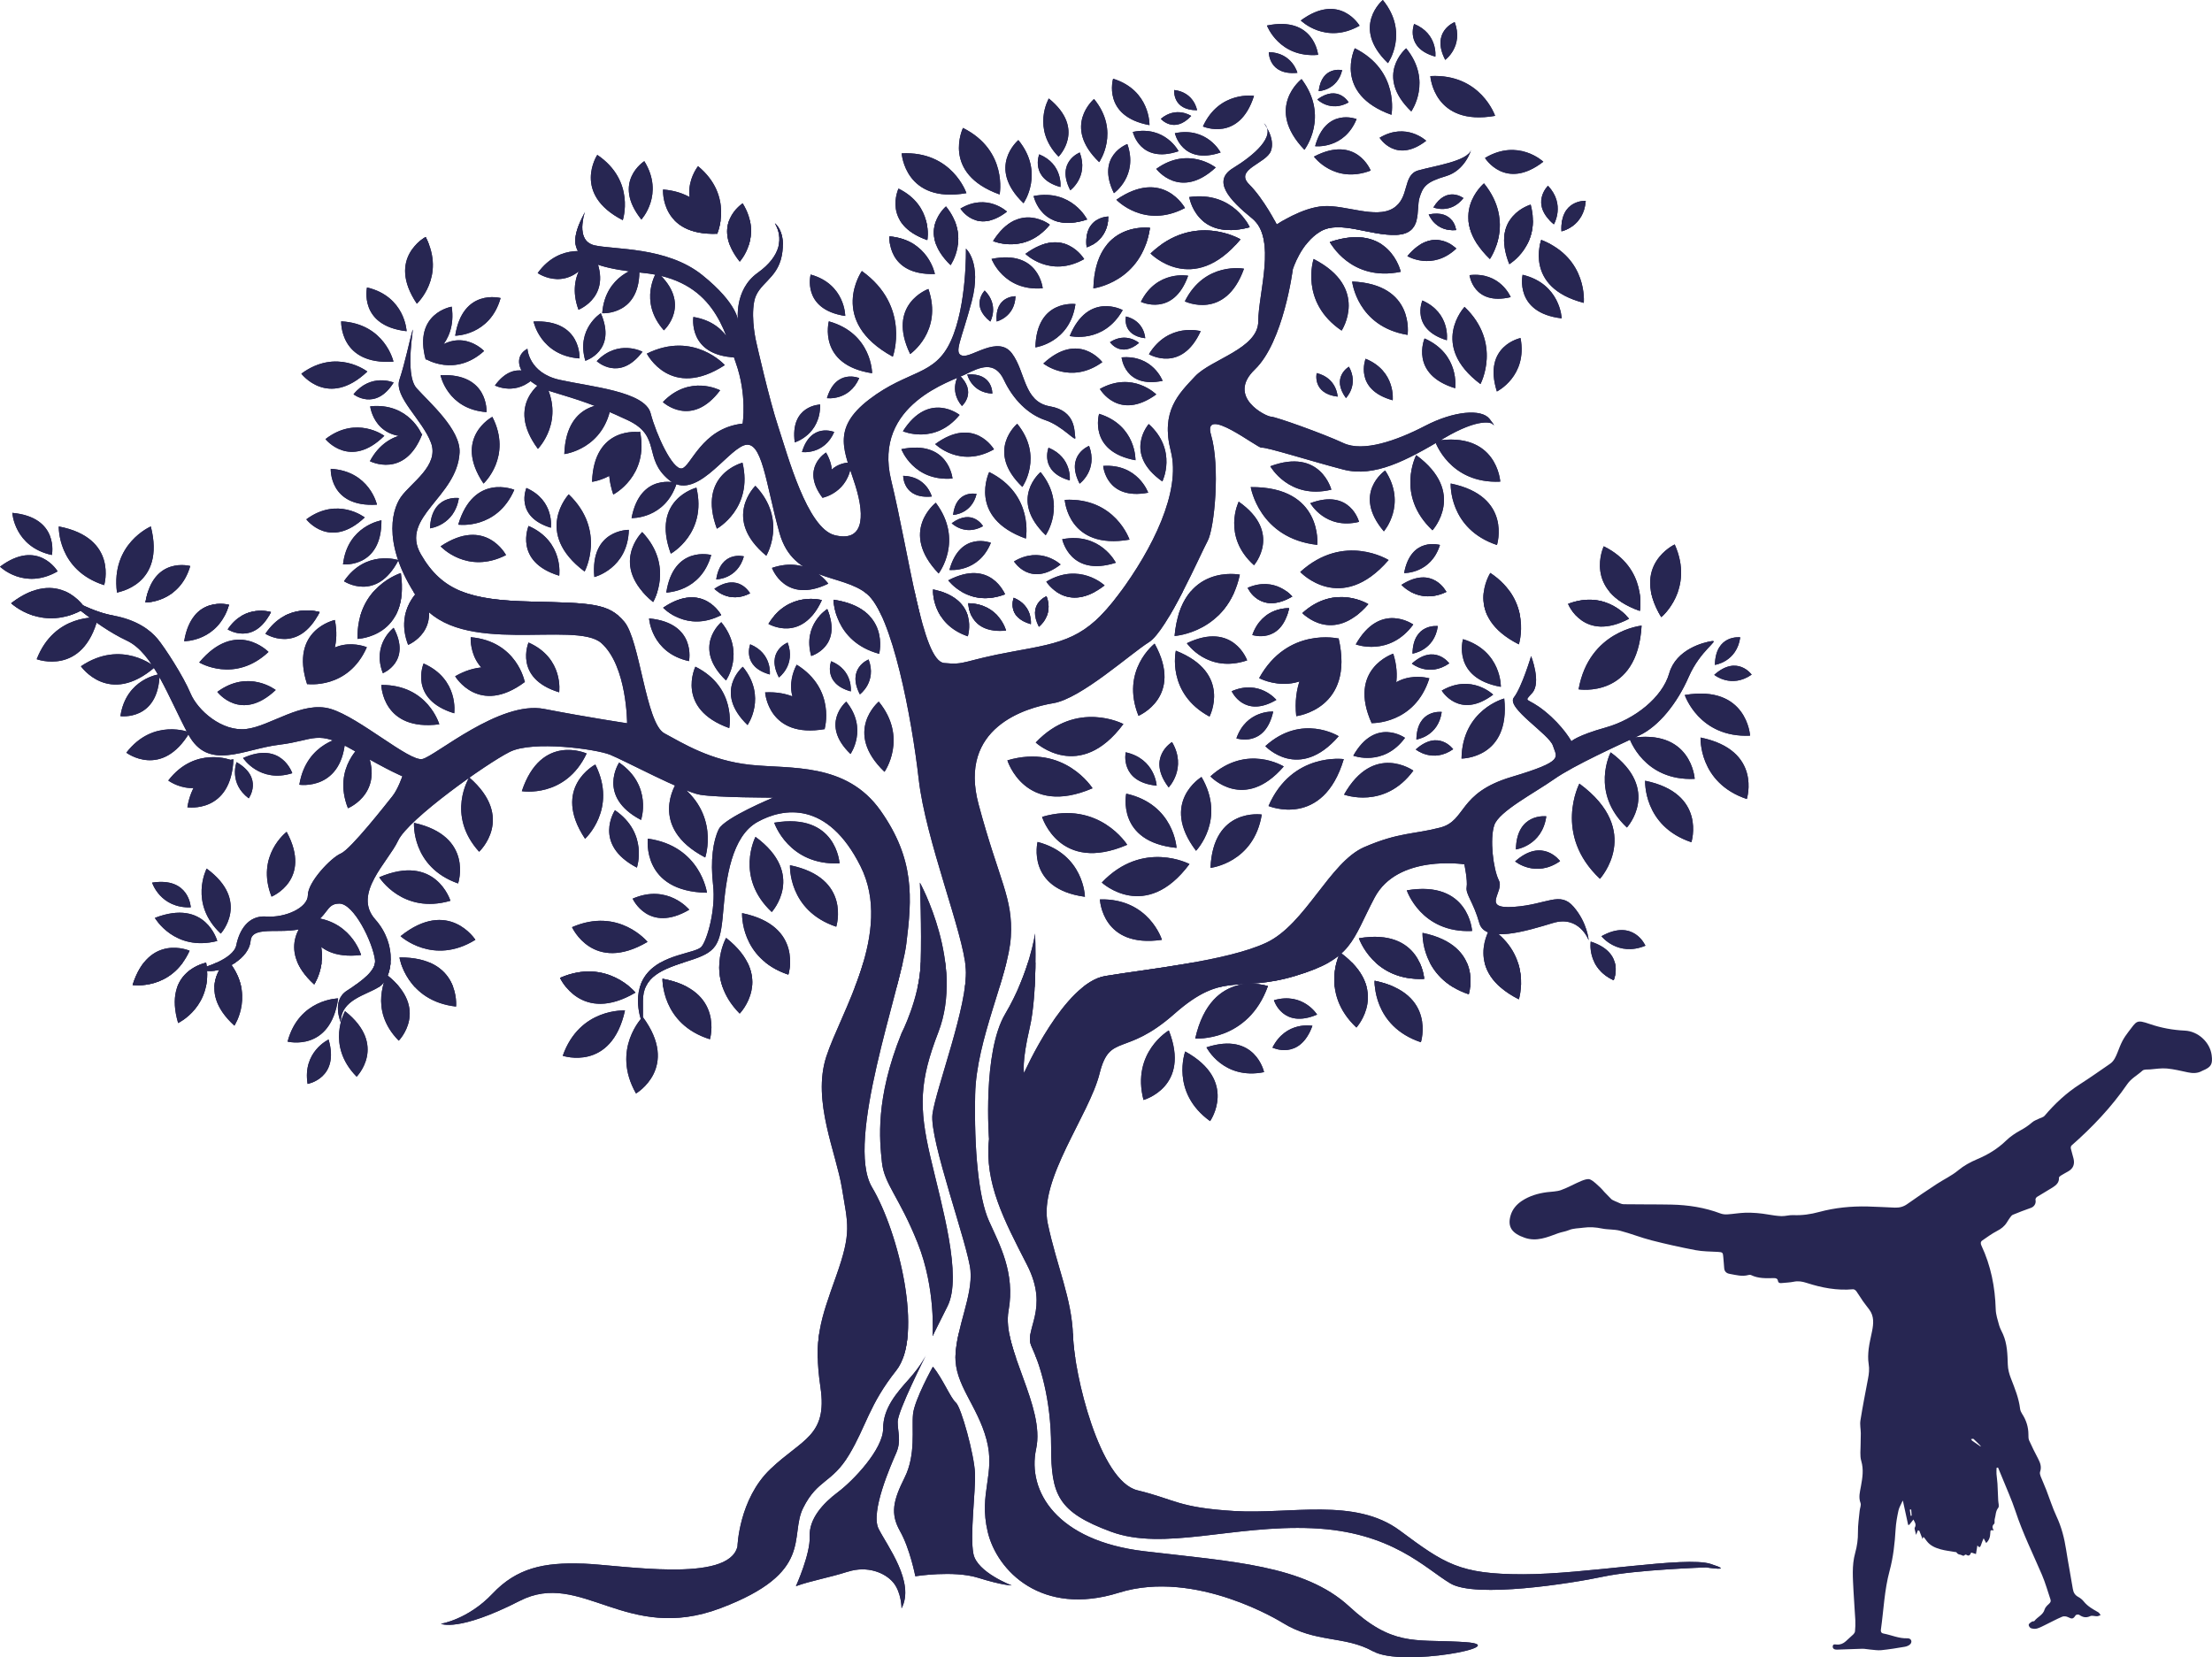 <?xml version="1.0" encoding="UTF-8" standalone="no"?>
<svg
   id="a"
   viewBox="0 0 481.665 360.917"
   version="1.1"
   sodipodi:docname="logo.svg"
   width="481.665"
   height="360.917"
   inkscape:version="1.1 (c68e22c387, 2021-05-23)"
   xmlns:inkscape="http://www.inkscape.org/namespaces/inkscape"
   xmlns:sodipodi="http://sodipodi.sourceforge.net/DTD/sodipodi-0.dtd"
   xmlns="http://www.w3.org/2000/svg"
   xmlns:svg="http://www.w3.org/2000/svg">
  <sodipodi:namedview
     id="namedview80"
     pagecolor="#ffffff"
     bordercolor="#666666"
     borderopacity="1.0"
     inkscape:pageshadow="2"
     inkscape:pageopacity="0.0"
     inkscape:pagecheckerboard="0"
     showgrid="false"
     inkscape:zoom="1.2329942"
     inkscape:cx="439.17483"
     inkscape:cy="248.58187"
     inkscape:window-width="1920"
     inkscape:window-height="1001"
     inkscape:window-x="-9"
     inkscape:window-y="-9"
     inkscape:window-maximized="1"
     inkscape:current-layer="a" />
  <defs
     id="defs7">
    <style
       id="style2">.c{fill:#fff;}.d{fill:#272652;}.e{clip-path:url(#b);}</style>
    <clipPath
       id="b">
      <path
         class="d"
         d="m 275.3,220.84 c -11.12,0.52 -14.22,-8.85 -14.22,-8.85 13.56,-2.29 14.22,8.85 14.22,8.85 z m -10.79,0.41 c 0,0 -0.49,9.86 10.07,13.39 0,0 3.41,-10.63 -10.07,-13.39 z m -10.43,10.43 c 0,0 -0.49,9.86 10.07,13.39 0,0 3.41,-10.63 -10.07,-13.39 z m -3.48,5.39 c 0,0 -4.88,8.59 2.96,16.49 0,0 7.83,-7.96 -2.96,-16.49 z m 6.4,-22 c 0,0 -4.57,8.75 3.54,16.37 0,0 7.54,-8.23 -3.54,-16.37 z m 131.39,22.08 c 0,0 3.11,9.37 14.22,8.85 0,0 -0.66,-11.14 -14.22,-8.85 z m 3.43,9.26 c 0,0 -0.49,9.86 10.07,13.39 0,0 3.41,-10.63 -10.07,-13.39 z m 67.53,-62.23 c 0,0 3.11,9.37 14.22,8.85 0,0 -0.66,-11.14 -14.22,-8.85 z m 3.44,9.26 c 0,0 -0.49,9.86 10.07,13.39 0,0 3.41,-10.63 -10.07,-13.39 z m -63.97,33.28 c 0,0 3.11,9.37 14.22,8.85 0,0 -0.66,-11.14 -14.22,-8.85 z m 3.43,9.26 c 0,0 -0.49,9.86 10.07,13.39 0,0 3.41,-10.63 -10.07,-13.39 z m -17.94,4.25 c 0,0 -4.57,8.75 3.54,16.37 0,0 7.54,-8.23 -3.54,-16.37 z m 62.98,-46.64 c 0,0 3.11,9.38 14.22,8.85 0,0 -0.66,-11.14 -14.22,-8.85 z m 3.43,9.26 c 0,0 -0.49,9.86 10.07,13.39 0,0 3.41,-10.63 -10.07,-13.39 z m -7.51,-6.18 c 0,0 -4.57,8.75 3.54,16.37 0,0 7.54,-8.23 -3.54,-16.37 z m -6.81,6.81 c 0,0 -5.79,11.08 4.48,20.73 0,0 9.55,-10.42 -4.48,-20.73 z m -31.45,-74.62 c 0,0 3.11,9.37 14.22,8.85 0,0 -0.66,-11.14 -14.22,-8.85 z m 3.43,9.26 c 0,0 -0.49,9.86 10.07,13.39 0,0 3.41,-10.63 -10.07,-13.39 z m -7.51,-6.18 c 0,0 -4.57,8.75 3.54,16.37 0,0 7.54,-8.23 -3.54,-16.37 z M 382.06,85.53 c 0,0 4.56,8.76 15.45,6.48 0,0 -2.42,-10.9 -15.45,-6.48 z m 4.86,8.6 c 0,0 1.08,9.82 12.07,11.62 0,0 1.68,-11.04 -12.07,-11.62 z m -8.39,-4.91 c 0,0 -3.12,9.37 6.1,15.6 0,0 6.14,-9.32 -6.1,-15.6 z m -89.43,37.52 c 0,0 6.94,3.04 12.34,-3.56 0,0 -6.69,-5.34 -12.34,3.56 z m 7.03,2.8 c 0,0 5.37,5.34 12.8,1.14 0,0 -4.31,-7.4 -12.8,-1.14 z m -7.37,1.1 c 0,0 2.64,7.1 11.14,6.39 0,0 -0.82,-8.52 -11.14,-6.39 z m 7.3,-38.15 c 0,0 -1.39,-7.44 -9.89,-8.19 0,0 -0.64,8.53 9.89,8.19 z m -1.65,-7.39 c 0,0 1.39,-7.44 -6.27,-11.21 0,0 -3.68,7.73 6.27,11.21 z m 5.07,5.47 c 0,0 4.37,-6.18 -1,-12.8 0,0 -6.58,5.47 1,12.8 z m 9.26,-5.25 c 0,0 6.93,3.04 12.34,-3.56 0,0 -6.69,-5.34 -12.34,3.56 z m 7.03,2.79 c 0,0 5.37,5.34 12.8,1.14 0,0 -4.31,-7.4 -12.8,-1.14 z m -7.37,1.1 c 0,0 2.64,7.1 11.14,6.39 0,0 -0.82,-8.52 -11.14,-6.39 z m 9.55,19.26 c 0,0 7.51,-0.99 8.72,-9.43 0,0 -8.49,-1.11 -8.72,9.43 z m 7.47,-2.47 c 0,0 7.36,1.79 11.54,-5.65 0,0 -7.51,-4.1 -11.54,5.65 z m -5.74,5.99 c 0,0 5.93,4.71 12.84,-0.3 0,0 -5.11,-6.87 -12.84,0.3 z m 22.83,28.13 c 0,0 -2.24,-6.34 -9.8,-5.83 0,0 0.6,7.57 9.8,5.83 z m -2.77,-7.07 c 0,0 0.22,-7.57 -7.92,-10.11 0,0 -2.45,8.2 7.92,10.11 z m 5.85,4.62 c 0,0 3.37,-6.78 -2.96,-12.5 0,0 -5.66,6.42 2.96,12.5 z M 235.5,92.01 c 0,0 -4.11,6.36 1.55,12.75 0,0 6.34,-5.75 -1.55,-12.75 z m -13.88,-4.19 c 0,0 -6.13,4.45 -3.16,12.45 0,0 7.99,-3.07 3.16,-12.45 z m 0.05,0.15 c 0,0 -7.11,-2.6 -12.1,4.32 0,0 7,4.92 12.1,-4.32 z m -36.48,23.17 c 0,0 6.91,-3.09 5.66,-11.53 0,0 -8.45,1.36 -5.66,11.53 z m 6.42,-5.21 c 0,0 7.57,0.01 9.89,-8.2 0,0 -8.26,-2.22 -9.89,8.2 z m -10.58,-0.98 c 0,0 -0.31,-7.56 -8.62,-9.53 0,0 -1.87,8.35 8.62,9.53 z m 4.14,6.04 c 0,0 6.42,4.02 12.73,-1.73 0,0 -5.84,-6.26 -12.73,1.73 z m -0.73,16.36 c 0,0 -7.4,-1.62 -11.4,5.91 0,0 7.6,3.93 11.4,-5.91 z m -8.26,0.38 c 0,0 -6.08,-4.51 -12.82,0.72 0,0 5.33,6.7 12.82,-0.72 z m 8.18,-0.25 c 0,0 -2.77,-7.04 -11.26,-6.17 0,0 0.97,8.5 11.26,6.17 z m 4.05,-12.95 c 0,0 1.5,7.42 10.02,8.04 0,0 0.52,-8.54 -10.02,-8.04 z m 20.26,-11.69 c 0,0 1.5,7.42 10.01,8.04 0,0 0.52,-8.54 -10.01,-8.04 z M 231.7,91.06 c 0,0 -7.42,1.48 -8.08,9.98 0,0 8.54,0.55 8.08,-9.98 z m 5.05,154.91 c 0,0 -0.29,9.87 10.33,13.18 0,0 3.2,-10.7 -10.33,-13.18 z m -4.31,8.3 c 0,0 -6.96,7.01 -1.46,16.69 0,0 9.64,-5.63 1.46,-16.69 z m -3.86,-1.38 c 0,0 -9.86,-0.64 -13.55,9.86 0,0 10.58,3.57 13.55,-9.86 z m 2.3,-3.9 c 0,0 -6.24,-7.66 -16.44,-3.21 0,0 4.58,10.18 16.44,3.21 z m 2.61,-11.04 c 0,0 -6.24,-7.66 -16.44,-3.21 0,0 4.58,10.18 16.44,3.21 z m 9.09,-7.01 c 0,0 -4.68,-5.74 -12.33,-2.41 0,0 3.44,7.63 12.33,2.41 z m 3.85,-3.7 c 0,0 -1.38,-10.19 -12.87,-11.78 0,0 -1.46,11.54 12.87,11.78 z m -0.38,-7.68 c 0,0 3.33,-9.73 -6.22,-16.3 0,0 -6.47,9.66 6.22,16.3 z m -13.97,-8.17 c 0,0 2.56,-7.47 -4.77,-12.5 0,0 -4.96,7.41 4.77,12.5 z m -0.91,10.38 c 0,0 2.56,-7.47 -4.77,-12.5 0,0 -4.96,7.41 4.77,12.5 z m -11.28,-6.28 c 0,0 7.11,-6.49 2.23,-16.17 0,0 -9.65,5.01 -2.23,16.17 z m -13.77,-10.37 c 0,0 9.49,1.61 14.11,-8.2 0,0 -9.89,-4.52 -14.11,8.2 z m -11.45,-2.99 c 0,0 -5.13,8.14 2.15,16.18 0,0 7.98,-7.39 -2.15,-16.18 z m -12.03,9.89 c 0,0 -0.63,9.6 9.6,13.2 0,0 3.49,-10.3 -9.6,-13.2 z m -7.57,11.85 c 0,0 5.09,8.17 15.5,5.12 0,0 -3.18,-10.4 -15.5,-5.12 z m 4.64,12.83 c 0,0 7.09,6.51 16.3,0.79 0,0 -5.84,-9.17 -16.3,-0.79 z m -0.24,4.63 c 0,0 1.55,9.5 12.33,10.7 0,0 1.08,-10.82 -12.33,-10.7 z m -2.68,3.86 c 0,0 -4.24,7.42 2.53,14.27 0,0 6.79,-6.87 -2.53,-14.27 z m -9.17,7.84 c 0,0 -4.24,7.42 2.53,14.27 0,0 6.79,-6.87 -2.53,-14.27 z m -3.58,6.18 c 0,0 -5.72,2.65 -4.57,9.67 0,0 7.02,-1.23 4.57,-9.67 z m 2.08,-8.96 c 0,0 -8.54,0.11 -11.01,9.41 0,0 9.36,2.37 11.01,-9.41 z m 5,-9.45 c 0,0 -2.3,-8.23 -11.92,-8.23 0,0 0.11,9.65 11.92,8.23 z m -10.21,6.41 c 0,0 4.73,-7.12 -1.57,-14.4 0,0 -7.23,6.39 1.57,14.4 z m -17.38,8.98 c 0,0 4.73,-7.12 -1.57,-14.4 0,0 -7.23,6.39 1.57,14.4 z m -12.25,-0.57 c 0,0 7.73,-3.65 6.1,-13.14 0,0 -9.5,1.73 -6.1,13.14 z m -9.92,-8.29 c 0,0 8.44,1.31 12.42,-7.46 0,0 -8.83,-3.89 -12.42,7.46 z m 4.85,-14.61 c 0,0 4.26,7.41 13.59,5.03 0,0 -2.49,-9.33 -13.59,-5.03 z m 11.28,-10.74 c 0,0 -3.95,7.57 3.07,14.16 0,0 6.53,-7.11 -3.07,-14.16 z m 17.42,-8 c 0,0 -6.82,5.15 -3.29,14.11 0,0 8.94,-3.64 3.29,-14.11 z m 16.64,-19.25 c 0,0 -6.82,5.15 -3.29,14.11 0,0 8.94,-3.64 3.29,-14.11 z m -3.84,-1.46 c 0,0 -8.49,0.95 -10.04,10.45 0,0 9.55,1.44 10.04,-10.45 z m -24.39,4.91 c 0,0 -8.49,0.95 -10.03,10.45 0,0 9.54,1.44 10.03,-10.45 z m -0.39,0.2 c 0,0 -7.92,-3.21 -13.8,4.42 0,0 7.71,5.81 13.8,-4.42 z m -9.13,-6.06 c 0,0 -7.92,-3.21 -13.8,4.42 0,0 7.71,5.81 13.8,-4.42 z m -6.55,-12.68 c 0,0 -7.32,0.92 -8.54,9.14 0,0 8.25,1.13 8.54,-9.14 z m -0.99,-1.56 c 0,0 -7.26,-6.17 -16.15,-0.16 0,0 6.12,8.85 16.15,0.16 z m -12.42,-10.77 c 0,0 -9.48,-0.93 -13.36,9.07 0,0 10.08,3.78 13.36,-9.07 z m 11.49,-19.84 c 0,0 -8.76,3.73 -7.37,14.37 0,0 10.65,-1.52 7.37,-14.37 z m -20.04,0 c 0,0 -0.35,9.52 9.88,12.78 0,0 3.15,-10.29 -9.88,-12.78 z m -10.37,16.72 c 0,0 6.88,6.58 16.11,1.11 0,0 -5.59,-9.19 -16.11,-1.11 z m -2.43,-7.96 c 0,0 5.3,5.2 12.55,1.02 0,0 -4.27,-7.22 -12.55,-1.02 z m 31.66,7.8 c 0,0 7.42,0.09 9.77,-7.94 0,0 -8.08,-2.26 -9.77,7.94 z m 8.44,8.44 c 0,0 7.42,0.09 9.77,-7.94 0,0 -8.08,-2.26 -9.77,7.94 z m 3.28,4.62 c 0,0 7.7,4.66 15.09,-2.29 0,0 -7.05,-7.33 -15.09,2.29 z m 23.5,4.76 c 0,0 8.03,-4.06 6.04,-14.01 0,0 -9.95,2.1 -6.04,14.01 z m 28.78,8.71 c 0,0 -2.48,-8.65 -12.63,-8.57 0,0 0.19,10.17 12.63,8.57 z m -28.77,-8.77 c 0,0 8.91,1.27 12.99,-8.02 0,0 -9.36,-3.98 -12.99,8.02 z m 47.43,-0.47 c 0,0 -6.43,-6.3 -15.21,-1.22 0,0 5.18,8.75 15.21,1.22 z m -0.06,0 c 0,0 -1.65,-8.84 -11.76,-9.73 0,0 -0.77,10.14 11.76,9.73 z m -15.35,6.84 c 0,0 1.07,-7.43 -6.67,-10.84 0,0 -3.33,7.8 6.67,10.84 z m 22.85,-4.57 c 0,0 1.07,-7.43 -6.67,-10.84 0,0 -3.33,7.8 6.67,10.84 z m 37.03,7.79 c 0,0 1.71,-8.83 -7.37,-13.37 0,0 -4.44,9.15 7.37,13.37 z m 20.83,0.22 c 0,0 -2.88,-8.53 -13.01,-7.99 0,0 0.66,10.15 13.01,7.99 z m -0.06,-0.02 c 0,0 2.54,-8.63 -6.07,-14 0,0 -5.28,8.69 6.07,14 z m -16.78,-0.86 c 0,0 4.32,-6.14 -1.03,-12.69 0,0 -6.5,5.44 1.03,12.69 z m 22.42,6.3 c 0,0 3.88,-5.51 -0.93,-11.4 0,0 -5.85,4.89 0.93,11.4 z m 7.4,3.89 c 0,0 5.21,-7.39 -1.25,-15.29 0,0 -7.84,6.56 1.25,15.29 z m -34.51,-19.9 c 0,0 4.32,-6.14 -1.03,-12.69 0,0 -6.51,5.44 1.03,12.69 z M 228.1,80.77 c 0,0 2.85,-8.53 -5.55,-14.22 0,0 -5.6,8.49 5.55,14.22 z m 20.62,2.95 c 0,0 -1.73,-8.83 -11.85,-9.63 0,0 -0.68,10.15 11.85,9.63 z m -0.05,-0.03 c 0,0 3.65,-8.22 -4.18,-14.68 0,0 -6.38,7.92 4.18,14.68 z m -16.52,-3.06 c 0,0 5.09,-5.51 0.64,-12.71 0,0 -7.16,4.54 -0.64,12.71 z m 21.42,9.18 c 0,0 5.09,-5.51 0.64,-12.71 0,0 -7.17,4.54 -0.64,12.71 z m -39.31,68.39 c 0,0 1.07,-7.43 -6.67,-10.84 0,0 -3.33,7.8 6.67,10.84 z m -1.82,-10.45 c 0,0 0.86,-5.93 -5.33,-8.66 0,0 -2.66,6.23 5.33,8.66 z m 9.47,10.74 c 0,0 7.28,-1.82 7.51,-10.28 0,0 -8.48,-0.13 -7.51,10.28 z m 11.92,9.01 c 0,0 0.43,7.49 8.69,9.3 0,0 1.72,-8.31 -8.69,-9.3 z m 3.07,-2.33 c 0,0 5.11,5.5 12.63,1.61 0,0 -3.98,-7.49 -12.63,-1.61 z m 0.68,-3.33 c 0,0 7.5,0 9.78,-8.15 0,0 -8.19,-2.19 -9.78,8.15 z m 10.46,-0.79 c 0,0 3.14,3.38 7.77,0.99 0,0 -2.45,-4.61 -7.77,-0.99 z m 0.41,-2.05 c 0,0 4.62,0 6.02,-5.01 0,0 -5.04,-1.35 -6.02,5.01 z m 13.65,21.36 c 0,0 3.73,-2.72 1.9,-7.6 0,0 -4.87,1.89 -1.9,7.6 z m -1.98,-0.65 c 0,0 0.55,-4.58 -4.27,-6.57 0,0 -1.93,4.85 4.27,6.57 z m 5.43,-50.55 c 0,0 5.61,-1.64 5.53,-8.24 0,0 -6.61,0.16 -5.53,8.24 z m 6.07,12.1 c 0,0 4.07,-4.2 0.74,-9.89 0,0 -5.67,3.4 -0.74,9.89 z m 0,-0.04 c 0,0 5.74,-1.1 6.28,-7.68 0,0 -6.59,-0.47 -6.28,7.68 z m -4.5,-9.95 c 0,0 4.83,0.67 7.02,-4.37 0,0 -5.08,-2.14 -7.02,4.37 z m 5.44,-11.74 c 0,0 4.83,0.67 7.03,-4.37 0,0 -5.08,-2.14 -7.03,4.37 z m 46.15,49.8 c 0,0 3.27,-2.38 1.67,-6.66 0,0 -4.27,1.65 -1.67,6.66 z m -1.74,-0.57 c 0,0 0.48,-4.02 -3.74,-5.76 0,0 -1.7,4.25 3.74,5.76 z m -17.25,-21.99 c 0,0 2.85,2.87 6.83,0.64 0,0 -2.28,-3.97 -6.83,-0.64 z m 0.3,-1.81 c 0,0 4.04,-0.13 5.12,-4.57 0,0 -4.45,-1.03 -5.12,4.57 z m 1.26,-30.55 c 0,0 -2.28,3.34 0.67,6.83 0,0 3.46,-2.99 -0.67,-6.83 z m 1.83,-0.04 c 0,0 0.9,3.95 5.46,4.17 0,0 0.17,-4.57 -5.46,-4.17 z m 6.4,-11.54 c 0,0 3.94,-0.93 4.11,-5.49 0,0 -4.57,-0.13 -4.11,5.49 z m -1.38,0.02 c 0,0 2,-3.52 -1.22,-6.76 0,0 -3.21,3.26 1.22,6.76 z m 7.74,47.26 c 0,0 1.85,-9.57 -7.98,-14.49 0,0 -4.81,9.91 7.98,14.49 z m 22.57,0.23 c 0,0 -3.11,-9.24 -14.1,-8.66 0,0 0.71,11 14.1,8.66 z m -18.25,-0.96 c 0,0 4.68,-6.65 -1.12,-13.75 0,0 -7.05,5.9 1.12,13.75 z m -5.08,-10.52 c 0,0 4.68,-6.65 -1.12,-13.75 0,0 -7.05,5.9 1.12,13.75 z m 12.47,-0.71 c 0,0 4.04,-2.95 2.06,-8.23 0,0 -5.27,2.04 -2.06,8.23 z m -2.15,-0.71 c 0,0 0.59,-4.97 -4.62,-7.12 0,0 -2.1,5.25 4.62,7.12 z M 357.22,69.3 c 0,0 -5.98,-4.75 -12.95,0.3 0,0 5.15,6.93 12.95,-0.3 z m 8.33,-15.6 c 0,0 -7.55,-1.18 -11.12,6.66 0,0 7.9,3.49 11.12,-6.66 z m -7.27,12.33 c 0,0 -2.92,-5.66 -9.96,-4.2 0,0 1.55,7.03 9.96,4.2 z m -9.15,-0.28 c 0,0 -2.92,-5.66 -9.96,-4.2 0,0 1.54,7.03 9.96,4.2 z m 4.02,-8.92 c 0,0 -0.59,-3.88 -4.97,-4.41 0,0 -0.49,4.4 4.97,4.41 z m -1.27,1.24 c 0,0 -3.24,-2.21 -6.62,0.63 0,0 2.89,3.36 6.62,-0.63 z m -7.61,60.65 c 0,0 -5.11,-5.18 -12.28,-1.2 0,0 4.07,7.14 12.28,1.2 z m 9.67,-13.78 c 0,0 -7,-1.98 -11.27,5.02 0,0 7.07,4.2 11.27,-5.02 z m -8.29,10.82 c 0,0 -2.11,-5.69 -8.93,-5.11 0,0 0.65,6.82 8.93,5.11 z m -3.79,-9.28 c 0,0 -0.11,-3.73 -4.19,-4.74 0,0 -0.97,4.11 4.19,4.74 z m -1.34,1.02 c 0,0 -2.81,-2.46 -6.33,-0.16 0,0 2.35,3.51 6.33,0.16 z m -60.79,76.54 c 0,0 3.73,-2.72 1.9,-7.6 0,0 -4.87,1.89 -1.9,7.6 z m -1.98,-0.65 c 0,0 0.55,-4.58 -4.27,-6.57 0,0 -1.93,4.85 4.27,6.57 z M 234.7,163.92 c 0,0 4.68,-7.79 -2.37,-15.23 0,0 -7.38,7.15 2.37,15.23 z m -60.13,-21.2 c 0,0 -1.61,-7.33 -10.06,-7.8 0,0 -0.38,8.47 10.06,7.8 z m -2.66,2.79 c 0,0 -5.92,-4.62 -12.72,0.41 0,0 5.12,6.77 12.72,-0.41 z m -19.38,37.58 c 0,0 -5.92,-4.62 -12.72,0.41 0,0 5.12,6.77 12.72,-0.41 z m 23.02,-36.95 c 0,0 -7.41,1.18 -8.37,9.59 0,0 8.44,0.86 8.37,-9.59 z m 83.8,7.71 c 0,0 4.68,-7.79 -2.37,-15.23 0,0 -7.38,7.15 2.37,15.23 z m -10.76,-5.89 c 0,0 7.95,-4.4 5.58,-14.37 0,0 -9.96,2.49 -5.58,14.37 z m -10.03,5.44 c 0,0 7.95,-4.4 5.58,-14.37 0,0 -9.97,2.49 -5.58,14.37 z m -8.55,-7.75 c 0,0 7.34,0.26 9.85,-7.64 0,0 -7.94,-2.42 -9.85,7.64 z m -3.98,-5.13 c 0,0 7.81,-4 5.83,-13.71 0,0 -9.7,2.1 -5.83,13.71 z m -4.62,-2.77 c 0,0 8.72,-1.04 10.23,-10.82 0,0 -9.82,-1.41 -10.23,10.82 z m -6.04,-6.04 c 0,0 8.72,-1.04 10.23,-10.82 0,0 -9.82,-1.41 -10.23,10.82 z m -5.75,-1.14 c 0,0 6.18,-6.24 1.27,-14.84 0,0 -8.56,5.02 -1.27,14.84 z m -9.36,-13.8 c 0,0 4.73,2.46 8.83,-1.94 0,0 -4.45,-4.06 -8.83,1.94 z m -7.99,30.31 c 0,0 8.39,1.18 12.21,-7.59 0,0 -8.83,-3.73 -12.21,7.59 z m -3.84,4.72 c 0,0 5.73,6.25 14.25,1.91 0,0 -4.44,-8.49 -14.25,-1.91 z m -2.31,-3.92 c 0,0 5.33,-0.61 6.29,-6.59 0,0 -6,-0.89 -6.29,6.59 z m -13.64,-34.14 c 0,0 -6.68,-5.22 -14.37,0.46 0,0 5.78,7.65 14.37,-0.46 z m 5.69,-2.16 c 0,0 -1.84,-8.27 -11.39,-8.78 0,0 -0.4,9.57 11.39,8.78 z m 0.04,4.55 c 0,0 -4.92,-2.14 -8.74,2.56 0,0 4.76,3.77 8.74,-2.56 z m 19.57,22 c 0,0 6.35,-5.85 1.92,-14.53 0,0 -8.64,4.54 -1.92,14.53 z M 183.26,98.96 c 0,0 6.35,-5.85 1.92,-14.53 0,0 -8.64,4.54 -1.92,14.53 z m 36.53,58.33 c 0,0 4.78,-8.92 -3.46,-16.81 0,0 -7.82,8.35 3.46,16.81 z M 95.17,144.51 c 0,0 0.44,7.41 8.62,9.18 0,0 1.68,-8.22 -8.62,-9.18 z M 144,198.8 c 0,0 -1.77,4.57 2.65,7.88 0,0 3.27,-4.47 -2.65,-7.88 z m 1.42,-0.9 c 0,0 3.6,5.54 10.71,3.31 0,0 -2.32,-7.1 -10.71,-3.31 z m -19.81,27.14 c 0,0 1.78,5.61 8.42,5.38 0,0 -0.31,-6.65 -8.42,-5.38 z m 58.7,-64.17 c 0,0 -6.01,4.5 -2.95,12.39 0,0 7.87,-3.16 2.95,-12.39 z m -6.1,8.67 c 0,0 -4.8,3.59 -2.35,9.89 0,0 6.29,-2.52 2.35,-9.89 z m -16.11,-3.42 c 0,0 -7.13,-2.33 -11.82,4.72 0,0 7.11,4.62 11.82,-4.72 z m -10.6,0 c 0,0 -5.7,-1.86 -9.44,3.77 0,0 5.68,3.69 9.44,-3.77 z m 27.76,-11.31 c 0,0 -7.11,-2.4 -11.87,4.59 0,0 7.06,4.7 11.87,-4.59 z m 0.52,2.81 c 0,0 -9.69,2.93 -9.44,14.34 0,0 11.43,-0.38 9.44,-14.34 z m 69.52,-39.8 c 0,0 -6.61,-3.55 -12.47,2.56 0,0 6.19,5.8 12.47,-2.56 z m -16.91,-8.4 c 0,0 -5.28,-2.83 -9.96,2.05 0,0 4.94,4.63 9.96,-2.05 z m 20.26,1.25 c 0,0 -0.83,-7.46 -9.18,-8.82 0,0 -1.27,8.39 9.18,8.82 z m -2.33,1.66 c 0,0 -6.75,-7.54 -16.98,-2.5 0,0 5.17,10.2 16.98,2.5 z m 82.7,47.98 c 0,0 -5.44,-5.17 -12.7,-0.82 0,0 4.44,7.23 12.7,0.82 z m -9.58,-4.56 c 0,0 -4.35,-4.13 -10.15,-0.66 0,0 3.54,5.77 10.15,0.66 z m -11.87,14.4 c 0,0 -1.48,-5.81 -8.23,-5.96 0,0 -0.08,6.77 8.23,5.96 z m -16.18,-29.2 c 0,0 -1.12,-4.39 -6.23,-4.51 0,0 -0.06,5.12 6.23,4.51 z m 40.07,14.42 c 0,0 -3.35,-6.73 -11.67,-5.12 0,0 1.7,8.32 11.67,5.12 z M 320.87,54.27 c 0,0 -3.82,6.54 2.12,12.67 0,0 6.07,-6.03 -2.12,-12.67 z m 21.92,5.8 c 0,0 0.22,-7.57 -7.92,-10.11 0,0 -2.45,8.2 7.92,10.11 z m -32.63,15.1 c 0,0 1.85,-9.57 -7.98,-14.49 0,0 -4.81,9.91 7.98,14.49 z m -7.23,-0.29 c 0,0 -3.11,-9.24 -14.1,-8.66 0,0 0.71,11 14.1,8.66 z m 12.43,2.2 c 0,0 4.68,-6.65 -1.12,-13.75 0,0 -7.05,5.9 1.12,13.75 z m 16.48,-8.95 c 0,0 4.68,-6.65 -1.12,-13.75 0,0 -7.05,5.9 1.12,13.75 z m -6.29,6.13 c 0,0 4.04,-2.95 2.06,-8.23 0,0 -5.27,2.04 -2.06,8.23 z m -2.15,-0.71 c 0,0 0.59,-4.97 -4.62,-7.12 0,0 -2.1,5.25 4.62,7.12 z m -11.63,5.36 c 0,0 -4.35,-4.13 -10.15,-0.66 0,0 3.54,5.77 10.15,0.66 z m 17.46,1.72 c 0,0 -3.35,-6.73 -11.67,-5.12 0,0 1.7,8.32 11.67,5.12 z m 1.34,14.99 c 0,0 10.56,-1.31 12.33,-13.18 0,0 -11.91,-1.64 -12.33,13.18 z m 5.01,-19.3 c 0,0 6.08,6.46 14.94,1.8 0,0 -4.77,-8.82 -14.94,-1.8 z m -0.53,-1.43 c 0,0 5.36,-3.75 2.92,-10.7 0,0 -6.94,2.53 -2.92,10.7 z m -5.95,11.8 c 0,0 4.68,-1.25 4.74,-6.72 0,0 -5.48,0 -4.74,6.72 z m 34.27,4.65 c 0,0 -8.52,-1.64 -12.88,7.11 0,0 8.82,4.27 12.88,-7.11 z m -12.16,1.53 c 0,0 -6.8,-1.31 -10.29,5.68 0,0 7.05,3.41 10.29,-5.68 z m 13.4,-10.56 c 0,0 -3.47,-7.95 -13.16,-6.58 0,0 1.48,9.69 13.16,6.58 z m -2,2.63 c 0,0 -10.03,-6.01 -19.6,3.08 0,0 9.21,9.48 19.6,-3.08 z m -80.22,29.16 c 0,0 0,-8.67 -9.42,-11.3 0,0 -2.52,9.47 9.42,11.3 z m -5.85,-12.47 c 0,0 0,-6.93 -7.53,-9.02 0,0 -2.01,7.57 7.53,9.02 z m 14.14,8.29 c 0,0 7.15,-4.92 3.97,-14.17 0,0 -9.24,3.29 -3.97,14.17 z m -3.78,0.58 c 0,0 3.99,-10.99 -6.74,-18.66 0,0 -7.56,10.85 6.74,18.66 z m 82.2,23.86 c 0,0 4.09,7.32 13.29,5.1 0,0 -2.34,-9.19 -13.29,-5.1 z m 8.71,8.04 c 0,0 3.27,5.85 10.61,4.07 0,0 -1.87,-7.34 -10.61,-4.07 z m -15.59,-0.33 c 0,0 -3.72,7.52 3.33,13.84 0,0 6.25,-7.13 -3.33,-13.84 z m 2.62,-3.17 c 0,0 1.81,11.17 14.49,12.58 0,0 1.27,-12.72 -14.49,-12.58 z m 20.26,59.24 c 0,0 -11.27,-1.57 -16.39,10.21 0,0 11.86,4.99 16.39,-10.21 z m -1.13,-26.33 c 0,0 -10.58,4.2 -9.22,16.97 0,0 12.78,-1.51 9.22,-16.97 z m -0.02,0.07 c 0,0 -11.08,-2.62 -17.28,8.62 0,0 11.34,6.09 17.28,-8.62 z m 0.04,21.27 c 0,0 -8.04,-5.05 -15.97,2.16 0,0 7.31,7.85 15.97,-2.16 z m 6.45,-28.76 c 0,0 -7.23,-4.54 -14.35,1.94 0,0 6.57,7.06 14.35,-1.94 z m 4.42,-9.61 c 0,0 -9.7,-6.08 -19.24,2.6 0,0 8.82,9.47 19.24,-2.6 z m -22.83,44.96 c 0,0 -8.04,-5.05 -15.97,2.16 0,0 7.32,7.86 15.97,-2.16 z m -26.53,37.75 c 0,0 -2.79,-9.08 -13.5,-8.8 0,0 0.41,10.73 13.5,8.8 z m 10.58,-15.67 c 0,0 9.44,-1.04 11.16,-11.61 0,0 -10.61,-1.61 -11.16,11.61 z m -3.15,-3.72 c 0,0 6.6,-6.83 1.19,-16.07 0,0 -9.2,5.53 -1.19,16.07 z m -4.25,-0.63 c 0,0 -0.5,-9.48 -10.95,-11.81 0,0 -2.22,10.5 10.95,11.81 z m -1.71,-13.17 c 0,0 4.06,-4.2 0.73,-9.88 0,0 -5.66,3.4 -0.73,9.88 z m -2.62,-0.38 c 0,0 -0.31,-5.84 -6.74,-7.27 0,0 -1.37,6.46 6.74,7.27 z m 26.07,-18.68 c 0,0 -3.69,-4.53 -9.73,-1.89 0,0 2.71,6.02 9.73,1.89 z m -0.69,2.55 c 0,0 -5.83,-0.39 -8.01,5.83 0,0 6.25,2.12 8.01,-5.83 z m 4.16,-25.06 c 0,0 -3.69,-4.53 -9.73,-1.9 0,0 2.71,6.02 9.73,1.9 z m -0.69,2.55 c 0,0 -5.83,-0.39 -8.02,5.83 0,0 6.26,2.12 8.02,-5.83 z m -21.7,55.71 c 0,0 -10.16,-5.38 -19.09,4.03 0,0 9.53,8.84 19.09,-4.03 z M 337.11,190.5 c 0,0 -10.16,-5.39 -19.09,4.03 0,0 9.53,8.84 19.09,-4.03 z m -6.72,13.99 c 0,0 -6.1,-9.75 -18.54,-6.08 0,0 3.82,12.43 18.54,6.08 z m 7.55,12.31 c 0,0 -6.09,-9.75 -18.54,-6.08 0,0 3.82,12.43 18.54,6.08 z m -9.21,11.32 c 0,0 -0.16,-9.3 -10.31,-11.94 0,0 -2.53,10.2 10.31,11.94 z m 15.18,-55.13 c 0,0 -7.52,5.8 -3.51,15.72 0,0 9.91,-4.14 3.51,-15.72 z m 4.62,1.54 c 0,0 -2.1,9.26 7.33,14.35 0,0 4.99,-9.5 -7.33,-14.35 z m 2.4,-1.63 c 0,0 4.53,6.65 13.13,3.74 0,0 -3.02,-8.59 -13.13,-3.74 z m -2.68,-1.58 c 0,0 11.48,-0.67 14.22,-13.35 0,0 -12.74,-2.6 -14.22,13.35 z m 42.94,19.04 c 0,0 7.85,-5.11 4.68,-15.18 0,0 -10.06,3.29 -4.68,15.18 z m 0,-0.06 c 0,0 9.36,0.32 12.54,-9.75 0,0 -10.13,-3.07 -12.54,9.75 z m -3.48,-17.14 c 0,0 7.31,2.76 12.52,-4.33 0,0 -7.17,-5.15 -12.52,4.33 z m -0.54,24.24 c 0,0 6.57,2.49 11.26,-3.89 0,0 -6.45,-4.63 -11.26,3.89 z m -2.01,8.47 c 0,0 8.81,3.33 15.09,-5.22 0,0 -8.65,-6.21 -15.09,5.22 z m 14.76,-28.53 c 0,0 3.71,3.05 8.15,-0.05 0,0 -3.16,-4.42 -8.15,0.05 z m 0.14,-2.17 c 0,0 4.77,-0.64 5.52,-6 0,0 -5.39,-0.69 -5.52,6 z m 65.71,4.62 c 0,0 3.71,3.05 8.15,-0.05 0,0 -3.16,-4.42 -8.15,0.05 z m 0.14,-2.17 c 0,0 4.77,-0.64 5.52,-6 0,0 -5.39,-0.69 -5.52,6 z m -43.5,42.8 c 0,0 4.45,3.67 9.79,-0.06 0,0 -3.8,-5.3 -9.79,0.06 z m 0.17,-2.61 c 0,0 5.72,-0.76 6.62,-7.21 0,0 -6.47,-0.83 -6.62,7.21 z m 16.29,20.07 c 0,0 -0.91,5.7 5,8.42 0,0 2.66,-5.96 -5,-8.42 z m 2.34,-1.17 c 0,0 3.55,4.55 9.57,2.07 0,0 -2.55,-6 -9.57,-2.07 z m -40.44,-40.67 c 0,0 3.71,3.06 8.15,-0.05 0,0 -3.16,-4.42 -8.15,0.05 z m 0.14,-2.17 c 0,0 4.77,-0.63 5.52,-6 0,0 -5.39,-0.69 -5.52,6 z m -7.08,-45.33 c 0,0 5.12,-5.89 0.28,-13.25 0,0 -7.32,4.94 -0.28,13.25 z m 25.47,33.86 c 0,0 0.19,-7.81 -8.24,-10.38 0,0 -2.48,8.47 8.24,10.38 z m -1.67,1.7 c 0,0 -4.74,-4.63 -11.2,-0.88 0,0 3.83,6.43 11.2,0.88 z m 2.41,0.84 c 0,0 -9.15,2.41 -9.3,13.08 0,0 10.69,0.03 9.3,-13.08 z m -10.68,-67.57 c 0,0 1.07,-7.43 -6.67,-10.84 0,0 -3.33,7.8 6.67,10.84 z m -1.82,-10.45 c 0,0 0.86,-5.93 -5.33,-8.66 0,0 -2.66,6.23 5.33,8.66 z m 10.9,11.16 c 0,0 6.73,-3.33 5.15,-11.64 0,0 -8.31,1.67 -5.15,11.64 z m -3.58,-1.62 c 0,0 4.78,-8.92 -3.46,-16.81 0,0 -7.82,8.35 3.46,16.81 z M 223.32,101.03 c 0,0 -5.43,3.42 -3.37,10.36 0,0 6.93,-2.15 3.37,-10.36 z m 49.53,58.9 c 0,0 -4.26,-6.18 -12.26,-3.43 0,0 2.85,7.99 12.26,3.43 z m -1.41,3.58 c 0,0 -7.22,-2.05 -11.63,5.18 0,0 7.29,4.34 11.63,-5.18 z m 1.19,1.96 c 0,0 -5.44,3.3 -3.5,10.21 0,0 6.9,-2.02 3.5,-10.21 z m 1.36,-2.04 c 0,0 0.05,9.09 9.94,11.78 0,0 2.59,-9.94 -9.94,-11.78 z m 21.66,-2.26 c 0,0 -0.43,7.49 7.58,10.23 0,0 2.65,-8.06 -7.58,-10.23 z m 3.32,-1.96 c 0,0 4.45,6.05 12.36,3.04 0,0 -3.1,-7.9 -12.36,-3.04 z m 0.26,-2.27 c 0,0 6.32,0.73 9.03,-5.91 0,0 -6.69,-2.64 -9.03,5.91 z M 403.59,79.52 c 0,0 1.41,3.79 5.96,3.41 0,0 -0.44,-4.55 -5.96,-3.41 z M 404.61,78 c 0,0 3.74,1.55 6.55,-2.04 0,0 -3.63,-2.78 -6.55,2.04 z m 12.3,11.24 c 0,0 5.65,-7.95 -1.28,-16.49 0,0 -8.48,7.04 1.28,16.49 z m 20.45,9.54 c 0,0 0.98,-9.7 -9.26,-13.71 0,0 -3.9,10.31 9.26,13.71 z m -16.22,-8.42 c 0,0 7.01,-4.12 4.66,-12.98 0,0 -8.86,2.46 -4.66,12.98 z m 11.37,-7.17 c 0,0 4.9,-1.01 5.28,-6.64 0,0 -5.65,-0.32 -5.28,6.64 z m -1.67,-1.53 c 0,0 2.59,-4.28 -1.27,-8.39 0,0 -4.08,3.92 1.27,8.39 z m -9.39,15.87 c 0,0 -2.25,-5.55 -8.97,-4.79 0,0 0.84,6.72 8.97,4.79 z m 11.1,4.62 c 0,0 -0.27,-7.51 -8.51,-9.49 0,0 -1.89,8.28 8.51,9.49 z M 398.94,88.6 c 0,0 5.45,3.28 10.67,-1.65 0,0 -5,-5.17 -10.67,1.65 z m -13.37,30.91 c 0,0 2.87,-2.85 0.65,-6.83 0,0 -3.97,2.28 -0.65,6.83 z m -1.81,-0.31 c 0,0 -0.13,-4.04 -4.56,-5.13 0,0 -1.04,4.45 4.56,5.13 z m 11.99,0.79 c 0,0 0.74,-6.32 -5.9,-9.04 0,0 -2.65,6.69 5.9,9.04 z m -98.87,37.72 c 0,0 5.54,-7.21 -0.62,-15.4 0,0 -8.14,6.26 0.62,15.4 z M 375.74,37.28 c 0,0 5.37,5.34 12.8,1.14 0,0 -4.31,-7.4 -12.8,-1.14 z m -7.37,1.1 c 0,0 2.64,7.1 11.14,6.39 0,0 -0.82,-8.52 -11.14,-6.39 z m 10.96,16.1 c 0,0 2.85,2.87 6.83,0.64 0,0 -2.28,-3.97 -6.83,-0.64 z m 0.3,-1.81 c 0,0 4.04,-0.13 5.12,-4.57 0,0 -4.45,-1.03 -5.12,4.57 z m 15.85,5.15 c 0,0 1.85,-9.57 -7.98,-14.49 0,0 -4.81,9.91 7.98,14.49 z m 22.57,0.23 c 0,0 -3.11,-9.24 -14.1,-8.66 0,0 0.71,11 14.1,8.66 z M 399.8,57.09 c 0,0 4.68,-6.65 -1.12,-13.75 0,0 -7.05,5.9 1.12,13.75 z m -5.08,-10.52 c 0,0 4.68,-6.65 -1.12,-13.75 0,0 -7.05,5.9 1.12,13.75 z m 12.47,-0.71 c 0,0 4.04,-2.95 2.06,-8.23 0,0 -5.27,2.04 -2.06,8.23 z m -2.15,-0.71 c 0,0 0.6,-4.97 -4.62,-7.12 0,0 -2.1,5.25 4.62,7.12 z m 23.51,22.89 c 0,0 -5.44,-5.17 -12.7,-0.82 0,0 4.44,7.23 12.7,0.82 z m -25.5,-4.56 c 0,0 -4.35,-4.13 -10.15,-0.66 0,0 3.54,5.77 10.15,0.66 z M 375,48.68 c 0,0 -1.12,-4.39 -6.23,-4.51 0,0 -0.06,5.12 6.23,4.51 z m 3.6,18.25 c 0,0 4.45,6.05 12.36,3.04 0,0 -3.1,-7.9 -12.36,-3.04 z m 0.26,-2.27 c 0,0 6.32,0.73 9.03,-5.91 0,0 -6.69,-2.64 -9.03,5.91 z m -2.33,0.78 c 0,0 5.54,-7.21 -0.62,-15.4 0,0 -8.14,6.26 0.62,15.4 z m 2.76,188.34 c 0,0 -3.07,-4.97 -9.4,-3.13 0,0 1.91,6.32 9.4,3.13 z m -1.02,2.44 c 0,0 -5.73,-1.13 -8.7,4.75 0,0 5.93,2.91 8.7,-4.75 z M 347,257.23 c 0,0 -8.21,4.78 -5.51,15.14 0,0 10.36,-2.83 5.51,-15.14 z m 3.57,4.58 c 0,0 -3.28,8.91 5.42,15.17 0,0 6.17,-8.78 -5.42,-15.17 z m 4.63,-0.9 c 0,0 3.64,7.18 12.54,5.4 0,0 -1.89,-8.9 -12.54,-5.4 z m -2.45,-1.92 c 0,0 11.47,0.81 15.83,-11.41 0,0 -12.29,-4.22 -15.83,11.41 z m 70.47,-85.84 c 0,0 3.06,-9.39 -6.21,-15.56 0,0 -6.08,9.37 6.21,15.56 z m 0,77.31 c 0,0 3.06,-9.39 -6.21,-15.56 0,0 -6.08,9.36 6.21,15.56 z m -25.57,-90.27 c 0,0 3.85,4.39 9.79,1.53 0,0 -2.93,-5.92 -9.79,-1.53 z m 0.59,-2.57 c 0,0 5.84,0.17 7.8,-6.12 0,0 -6.33,-1.89 -7.8,6.12 z m 55.99,9.61 c 0,0 7.3,-6.07 2.93,-15.84 0,0 -9.75,4.5 -2.93,15.84 z m -4.67,-1.37 c 0,0 1.75,-9.33 -7.85,-14.07 0,0 -4.63,9.68 7.85,14.07 z m -2.34,1.72 c 0,0 -4.78,-6.48 -13.27,-3.25 0,0 3.34,8.47 13.27,3.25 z m 2.73,1.49 c 0,0 -11.45,1.1 -13.72,13.87 0,0 12.83,2.13 13.72,-13.87 z M 219.37,373.35 c -8.42,-0.31 -14.34,0.93 -19.64,6.55 -5.3,5.61 -11.22,6.55 -11.22,6.55 0,0 3.74,1.87 17.15,-4.99 13.41,-6.86 23.16,9.38 43.74,1.59 20.58,-7.79 14.87,-15.62 17.99,-21.85 3.12,-6.24 6.23,-5.3 9.98,-11.54 3.74,-6.23 4.36,-10.91 10.29,-18.39 5.92,-7.48 0.63,-29.93 -5.3,-39.91 -5.92,-9.98 6.23,-43.02 7.48,-53 1.25,-9.98 1.87,-18.4 -5.61,-29 -7.48,-10.6 -19.64,-9.04 -28.37,-9.98 -8.73,-0.94 -14.65,-4.68 -18.71,-6.86 -4.05,-2.18 -5.3,-20.27 -8.73,-24.32 -3.43,-4.05 -7.17,-4.05 -20.27,-4.37 -13.09,-0.31 -19.33,-2.18 -24.01,-10.29 -4.68,-8.11 7.91,-12.45 8.42,-22.14 0.26,-5.03 -6.55,-10.91 -9.35,-14.03 -2.81,-3.12 -0.31,-14.65 -0.94,-12.47 -0.62,2.18 -1.56,6.86 -2.8,10.6 -1.25,3.74 4.99,8.73 6.86,13.72 1.87,4.99 -4.37,8.73 -6.55,11.85 -2.18,3.12 -4.05,11.22 4.37,23.07 8.42,11.85 33.67,3.74 39.28,8.73 5.61,4.99 5.61,17.46 5.61,17.46 0,0 -8.42,-1.25 -18.08,-3.12 -9.66,-1.87 -23.7,10.29 -26.5,10.91 -2.81,0.62 -13.72,-9.04 -19.95,-10.91 -6.23,-1.87 -13.1,3.74 -18.39,4.37 -5.3,0.62 -10.6,-4.05 -12.16,-7.79 -1.56,-3.74 -5.61,-9.98 -7.17,-11.85 -1.56,-1.87 -4.48,-4.15 -9.77,-5.09 -5.29,-0.94 -11.43,-4.89 -11.43,-4.89 0,0 7.26,6.98 14.5,10.37 5.78,2.7 9.03,12.3 13.39,20.41 4.36,8.11 12.01,3.21 19.81,2.27 7.8,-0.94 8.11,-3.43 16.21,1.25 8.11,4.68 10.6,5.61 10.6,5.61 0,0 -0.94,2.81 -2.18,4.36 -1.25,1.56 -9.04,11.54 -11.22,12.47 -2.18,0.93 -7.17,6.23 -7.17,9.04 0,2.81 -4.99,4.99 -9.04,4.68 -4.05,-0.31 -5.92,3.12 -6.55,6.24 -0.62,3.12 -7.48,4.99 -7.48,4.99 0,0 -2.49,0.31 1.25,0.62 3.74,0.31 9.04,-2.81 9.35,-6.55 0.31,-3.74 7.79,-0.94 12.47,-3.12 4.68,-2.18 3.74,-4.99 6.86,-4.99 3.12,0 7.21,8.28 7.75,12.26 0.3,2.23 -2.68,4.52 -6.11,6.7 -3.43,2.18 -1.33,6.91 -1.33,6.91 -0.07,-5 5.61,-5.92 8.42,-7.79 2.81,-1.87 4.05,-9.04 -0.93,-14.65 -4.99,-5.61 2.81,-12.47 4.99,-17.15 2.18,-4.68 19.33,-16.84 24.32,-19.33 4.99,-2.49 18.71,-0.62 21.82,0.62 3.12,1.25 15.9,8.11 19.64,8.73 3.74,0.62 15.9,0.62 15.9,0.62 0,0 -10.6,4.37 -11.85,6.86 -1.25,2.49 -1.87,6.86 -1.25,12.16 0.62,5.3 -1.25,11.85 -2.49,13.41 -1.25,1.56 -8.73,1.56 -12.16,6.23 -3.43,4.68 -0.62,10.91 -0.62,10.91 v -5.3 c 0,-5.3 4.05,-6.86 9.98,-8.73 5.92,-1.87 6.86,-3.12 7.48,-10.6 0.62,-7.48 1.87,-16.52 7.48,-19.64 5.61,-3.12 15.28,-4.68 22.45,9.67 7.17,14.34 -4.37,31.8 -7.48,41.47 -3.12,9.67 2.18,20.89 3.43,28.68 1.25,7.79 2.18,9.35 -1.25,19.02 -3.43,9.66 -4.99,13.72 -3.43,24.32 1.56,10.6 -4.05,11.22 -10.91,17.77 -6.86,6.55 -7.17,16.84 -7.17,16.84 -1.87,8.11 -25.25,4.05 -33.67,3.74 z m 65.16,-87.4 c 0.5,4.76 3.76,7.52 7.77,17.54 4.01,10.02 3.26,20.3 3.26,20.3 l 3.26,-6.52 c 3.26,-6.52 -1.25,-21.8 -3.76,-32.58 -2.5,-10.78 -2.37,-16.41 1.75,-27.07 5.76,-14.89 -4.01,-32.58 -4.01,-32.58 0,0 0.41,10.17 0.16,17.69 -0.25,7.52 -4.17,15.14 -4.17,15.14 -5.76,14.28 -4.76,23.31 -4.26,28.07 z m 107.01,106.51 c 6.26,3.51 30.83,-1.25 20.05,-2.01 -0.52,-0.04 -1.02,-0.07 -1.51,-0.09 -9.74,-0.5 -14.5,0.91 -23.8,-7.68 -9.77,-9.02 -25.56,-9.77 -44.61,-12.03 -19.05,-2.26 -25.56,-13.03 -23.56,-22.3 2,-9.27 -7.52,-21.8 -6.01,-30.07 1.5,-8.27 -2.01,-14.53 -4.26,-19.55 -2.26,-5.01 -3.26,-15.54 -3.01,-27.57 0.25,-12.03 7.27,-25.81 7.77,-34.33 0.5,-8.52 -2.51,-12.03 -7.02,-28.82 -4.51,-16.79 10.28,-21.05 16.29,-22.05 6.02,-1 16.79,-10.78 20.8,-13.28 4.01,-2.51 11.28,-19.3 12.78,-22.05 1.5,-2.76 2.76,-16.29 0.75,-23.06 -2,-6.77 10.27,3.01 11.03,2.76 0.75,-0.25 11.03,3.01 17.79,4.76 6.76,1.75 13.78,-2 21.8,-6.77 8.02,-4.76 10.53,-3.26 10.53,-3.26 0,0 1.25,1.25 -0.5,-1 -1.75,-2.26 -7.77,-1.75 -14.03,1.5 -6.26,3.26 -13.53,5.76 -17.79,3.76 -4.26,-2 -14.79,-5.76 -15.79,-5.76 -1,0 -9.77,-4.26 -3.51,-10.27 6.26,-6.01 8.27,-21.8 8.27,-21.8 0,0 1.75,-5.76 6.02,-8.27 4.26,-2.51 10.78,1 16.54,0.75 5.76,-0.25 4.26,-5.51 5.01,-8.02 0.75,-2.51 1.5,-3.51 5.76,-4.76 4.26,-1.25 5.51,-5.76 5.51,-5.76 -0.75,2.51 -8.02,3.51 -11.53,4.51 -3.51,1 -1.75,6.01 -5.51,8.27 -3.76,2.25 -10.27,-0.75 -15.03,-0.5 -4.76,0.25 -10.27,4.01 -10.27,4.01 0,0 -2.76,-5.51 -6.02,-8.77 -3.26,-3.26 3.76,-4.51 4.76,-7.27 1,-2.76 -1.51,-6.01 -1.51,-6.01 2.76,2.76 -2.25,7.02 -6.76,9.77 -4.51,2.76 -1,6.77 4.26,11.03 5.26,4.26 1.25,16.29 1.25,22.3 0,6.01 -10.27,8.27 -13.78,12.03 -3.51,3.76 -7.52,7.52 -5.26,16.29 2.26,8.77 -4.01,21.3 -11.28,31.08 -7.27,9.77 -12.03,10.53 -23.06,12.53 -11.03,2 -10.27,3.01 -15.04,2.51 -4.76,-0.5 -7.52,-23.31 -11.53,-39.85 -4.01,-16.54 13.28,-21.55 16.29,-23.06 3.01,-1.5 6.26,-3.01 8.27,1.25 2,4.26 5.26,7.52 9.02,8.77 3.76,1.25 6.77,5.01 6.52,3.76 -0.25,-1.25 0.25,-5.76 -5.52,-6.77 -5.76,-1 -5.26,-7.52 -8.27,-11.53 -3.01,-4.01 -8.77,1 -10.78,0.5 -2.01,-0.5 -0.25,-3.26 2.01,-11.78 2.25,-8.52 -1.25,-11.53 -1.25,-11.53 0,0 0.25,12.28 -3.26,20.05 -3.51,7.77 -9.27,6.26 -17.79,12.78 -8.52,6.52 -5.26,11.53 -3.01,18.79 2.26,7.27 1.5,12.28 -4.51,10.78 -6.02,-1.5 -10.28,-17.54 -12.28,-23.56 -2,-6.01 -4.76,-18.29 -4.76,-18.29 0,0 -1.25,-5.01 -0.5,-9.02 0.75,-4.01 5.01,-4.76 6.02,-10.02 1,-5.26 -1.5,-7.02 -1.5,-7.02 1.75,3.01 1.5,7.02 -3.76,10.78 -5.26,3.76 -4.26,10.53 -4.26,10.53 0,0 0,-3.76 -7.77,-10.02 -7.77,-6.27 -19.3,-5.51 -23.56,-6.52 -4.26,-1 -2.01,-7.27 -2.01,-7.27 -4.26,8.02 -3.01,11.78 12.53,13.28 15.54,1.5 17.79,12.53 20.3,19.55 2.51,7.02 1.5,13.28 1.5,13.28 -9.02,1 -11.28,9.52 -13.28,9.77 -2,0.25 -5.51,-7.27 -6.76,-12.03 -1.25,-4.76 -13.03,-5.76 -19.8,-7.27 -6.77,-1.5 -7.02,-6.77 -7.02,-6.77 -3.76,2 -1.51,7.27 5.01,9.27 6.52,2 9.27,2.76 16.79,6.27 7.52,3.51 3.26,8.27 9.02,13.03 5.76,4.76 12.28,-6.01 16.29,-7.52 4.01,-1.5 4.76,8.27 7.77,19.05 3.01,10.78 13.53,8.77 19.04,13.28 5.51,4.51 9.77,27.06 11.28,40.35 1.5,13.28 9.77,33.58 10.27,41.35 0.5,7.77 -6.52,26.06 -7.27,31.58 -0.75,5.51 7.77,28.57 8.27,34.08 0.5,5.51 -3.01,12.28 -3.26,18.55 -0.25,6.27 4.76,10.78 6.76,18.29 2.01,7.52 -1.75,11.53 0.25,20.05 2,8.52 11.78,18.54 28.57,13.28 16.79,-5.26 35.59,6.52 35.59,6.52 7.27,4.51 13.53,2.76 19.8,6.27 z m -83.7,-111.52 c -1,9.52 3.26,17.54 8.27,27.32 5.01,9.77 -0.75,14.03 1,17.79 1.75,3.76 4.26,11.28 4.26,21.8 0,10.52 1.5,14.28 13.03,18.54 11.53,4.26 26.56,-1.5 43.86,-0.75 17.29,0.75 24.56,8.77 30.07,12.03 5.51,3.26 26.31,0 33.33,-1.5 7.02,-1.5 22.34,-2 22.34,-2 0,0 6.48,1 0.97,-0.76 -5.51,-1.75 -27.07,2.26 -40.85,2.26 -13.78,0 -17.04,-2.26 -26.81,-9.52 -9.78,-7.27 -23.81,-3.51 -36.09,-4.26 -12.28,-0.75 -12.78,-2.51 -21.05,-4.51 -8.27,-2 -13.78,-25.31 -14.03,-33.58 -0.25,-8.27 -3.51,-15.04 -5.51,-24.56 -2,-9.52 9.02,-23.56 11.28,-32.58 2.25,-9.02 5.51,-3.51 16.29,-13.03 10.78,-9.52 13.78,-4.51 26.31,-8.27 12.53,-3.76 12.28,-7.52 17.29,-17.04 5.01,-9.52 19.55,-7.27 19.55,-7.27 0,0 0.75,3.51 0.5,5.01 -0.25,1.5 1.5,3.26 2.76,7.77 1.25,4.51 10.27,1.75 16.04,0 5.76,-1.75 7.77,3.76 7.77,3.76 0,0 -0.25,-3.76 -3.26,-7.27 -3.01,-3.51 -5.76,-0.5 -13.03,0 -7.27,0.5 -2,-3.26 -3.26,-5.76 -1.25,-2.51 -2.01,-9.02 -1,-12.03 1,-3.01 8.77,-7.02 13.03,-10.02 4.26,-3 14.28,-7.52 18.54,-9.52 4.26,-2 8.27,-7.02 10.78,-12.78 2.51,-5.76 6.77,-8.02 5.01,-7.77 -1.75,0.25 -7.77,1.75 -9.27,7.02 -1.5,5.26 -7.52,10.02 -13.78,11.78 -6.27,1.75 -7.52,3.01 -7.52,3.01 0,0 -1.75,-3.26 -5.76,-6.52 -4.01,-3.26 -4.76,-1.75 -2.76,-4.01 2.01,-2.26 -0.25,-8.02 -0.25,-8.02 0,0 -2.01,6.77 -3.76,9.02 -1.75,2.26 7.77,8.02 8.52,10.53 0.75,2.51 2.76,3.26 -9.02,6.77 -11.78,3.51 -9.77,9.52 -15.54,11.03 -5.76,1.5 -9.02,1 -16.54,4.26 -7.52,3.26 -12.78,16.79 -21.3,20.8 -8.52,4.01 -26.07,5.76 -35.09,7.27 -9.02,1.5 -17.69,21.12 -17.69,21.12 0,0 -0.53,-2.3 1.23,-9.82 1.75,-7.52 1.18,-20.57 1.18,-20.57 0,0 -1.18,8.51 -6.52,17.54 -4.97,8.42 -3.51,27.32 -3.51,27.32 m -30.71,94.13 c 4.16,-1.33 8,0.17 9.83,2.33 1.83,2.17 1.83,5.66 1.83,5.66 3,-5.66 -3.16,-13.66 -5,-17.33 -1.83,-3.66 2.67,-13.83 3.83,-16.49 1.16,-2.67 0.33,-4.5 0.33,-6.83 0,-2.33 6.16,-14.49 6.16,-14.49 0,0 -1,2.17 -3.66,5.16 -2.67,3 -5.67,6.33 -5.67,10.83 0,4.5 -6.5,11.33 -9.83,13.83 -3.33,2.5 -6.33,5.83 -6.16,9.66 0.17,3.83 -3,10.83 -3,10.83 3.17,-1.17 7.16,-1.83 11.33,-3.17 z m 18.49,-44.65 c 0,0 -4,7.16 -4.33,10.33 -0.33,3.17 0.67,8.83 -1.83,13.83 -2.5,5 -3.16,7.83 -1,11.66 2.17,3.83 3.33,9.83 3.33,9.83 0,0 8.33,-1.33 13.66,0.33 5.33,1.67 7.33,1.67 7.33,1.67 0,0 -7.5,-2.83 -8.33,-6.83 -0.83,-4 0.5,-13.66 0.33,-17.66 -0.17,-4 -3,-14.33 -4.16,-15.33 -1.17,-1 -2.83,-5.17 -5,-7.83 z"
         id="path4" />
    </clipPath>
  </defs>
  <path
     class="d"
     d="m 414.36,326.84 c 0.39,1.81 0.77,3.53 1.14,5.25 h 0.23 l 0.92,-1.16 c 0.21,0.49 0.73,1.01 0.29,1.77 -0.07,0.12 -0.01,0.32 0.02,0.48 0.06,0.31 0.15,0.61 0.27,1.09 l 0.4,-1.01 0.31,0.13 0.71,1.81 0.12,-0.45 c 0.09,0.04 0.17,0.05 0.21,0.09 0.19,0.25 0.37,0.51 0.56,0.76 0.76,1.02 1.87,1.49 3.02,1.81 1.04,0.29 2.12,0.4 3.18,0.59 0.09,0.02 0.24,0 0.27,0.06 0.2,0.32 0.46,0.48 0.85,0.52 0.34,0.03 0.64,0.48 1.01,0.03 0.04,-0.05 0.21,-0.07 0.27,-0.03 0.66,0.47 0.88,-0.01 1.09,-0.47 l 1.04,0.33 0.31,-1.88 c 0.37,0.53 0.62,0.49 0.81,-0.15 0.14,-0.47 0.35,-0.91 0.55,-1.4 l 0.55,1.03 c 0.67,-0.61 0.87,-1.34 0.9,-2.16 0.02,-0.67 0.04,-0.67 0.75,-0.6 -0.3,-0.5 -0.44,-0.93 0.08,-1.41 0.2,-0.18 0.03,-0.71 0.13,-1.04 0.25,-0.82 0.16,-1.7 0.77,-2.46 0.26,-0.33 0.01,-1.07 -0.01,-1.63 -0.05,-1.21 -0.09,-2.43 -0.16,-3.64 -0.04,-0.69 -0.16,-1.39 -0.21,-2.08 -0.03,-0.45 0,-0.91 0.02,-1.36 l 0.31,-0.06 c 0.31,0.74 0.62,1.48 0.92,2.22 0.97,2.42 2.06,4.8 2.88,7.28 1.57,4.78 3.8,9.27 5.77,13.87 0.74,1.73 1.24,3.56 1.85,5.35 0.15,0.44 -0.02,0.7 -0.35,0.99 -0.37,0.34 -0.79,0.74 -0.92,1.19 -0.34,1.23 -1.56,1.62 -2.23,2.52 -0.09,0.12 -0.39,0.04 -0.54,0.14 -0.27,0.19 -0.65,0.41 -0.7,0.67 -0.04,0.22 0.25,0.68 0.49,0.76 0.41,0.14 0.92,0.19 1.33,0.07 0.67,-0.2 1.29,-0.54 1.92,-0.85 1.19,-0.58 2.36,-1.22 3.58,-1.73 0.34,-0.15 0.89,-0.07 1.23,0.1 0.9,0.46 1.14,0.42 1.67,-0.4 0.1,-0.15 0.6,-0.22 0.76,-0.11 0.78,0.54 1.5,0.73 2.43,0.29 0.4,-0.19 0.99,0.05 1.49,0.03 0.26,-0.01 0.51,-0.16 0.76,-0.25 -0.17,-0.21 -0.29,-0.49 -0.5,-0.61 -1.16,-0.66 -2.32,-1.29 -3.18,-2.37 -0.31,-0.39 -0.73,-0.73 -1.17,-0.97 -0.73,-0.39 -1.07,-0.95 -1.2,-1.76 -0.46,-2.85 -1.02,-5.68 -1.46,-8.53 -0.39,-2.53 -1.01,-4.96 -2.11,-7.3 -0.86,-1.84 -1.46,-3.79 -2.2,-5.69 -0.39,-1.01 -0.85,-2 -1.25,-3.02 -0.11,-0.3 -0.21,-0.68 -0.11,-0.96 0.37,-1.05 0.05,-1.93 -0.43,-2.85 -0.69,-1.3 -1.34,-2.63 -1.95,-3.97 -0.17,-0.38 -0.16,-0.86 -0.16,-1.29 0,-1.65 -0.48,-3.14 -1.38,-4.52 -0.21,-0.32 -0.38,-0.7 -0.43,-1.07 -0.27,-2.32 -1.15,-4.45 -1.98,-6.59 -0.39,-1 -0.67,-1.99 -0.7,-3.09 -0.07,-2.22 -0.12,-4.47 -1.04,-6.57 -0.28,-0.64 -0.65,-1.26 -0.84,-1.93 -0.32,-1.16 -0.72,-2.34 -0.75,-3.52 -0.14,-4.84 -1.05,-9.48 -3.12,-13.88 -0.21,-0.44 -0.19,-0.83 0.2,-1.1 1.05,-0.72 2.09,-1.49 3.21,-2.07 0.9,-0.46 1.63,-1.03 2.15,-1.88 0.23,-0.37 0.46,-0.74 0.72,-1.09 0.16,-0.21 0.34,-0.46 0.56,-0.55 1.3,-0.53 2.61,-1.05 3.93,-1.5 0.75,-0.26 1.19,-0.99 1.01,-1.78 -0.04,-0.18 0.16,-0.52 0.35,-0.63 1.13,-0.71 2.3,-1.35 3.42,-2.07 0.74,-0.48 1.41,-1.05 1.34,-2.09 -0.01,-0.16 0.26,-0.37 0.45,-0.49 0.51,-0.32 1.05,-0.6 1.57,-0.9 1.08,-0.61 1.43,-1.54 1.17,-2.71 -0.17,-0.75 -0.43,-1.49 -0.6,-2.24 -0.05,-0.21 0,-0.55 0.14,-0.67 4.55,-4 8.7,-8.37 12.14,-13.37 0.87,-1.27 2.23,-1.95 3.32,-2.95 0.35,-0.31 1.08,-0.22 1.64,-0.26 1.22,-0.1 2.46,-0.31 3.67,-0.2 1.54,0.14 3.05,0.52 4.57,0.84 1.08,0.23 2.12,0.24 3.1,-0.32 0.04,-0.02 0.09,-0.04 0.13,-0.06 1.85,-0.77 2.21,-1.39 1.95,-3.38 -0.37,-2.83 -2.98,-5.2 -5.83,-5.33 -2.6,-0.12 -5.14,-0.58 -7.62,-1.43 -3,-1.03 -2.84,-0.68 -4.68,1.7 -0.49,0.63 -0.94,1.3 -1.31,2 -0.41,0.78 -0.71,1.62 -1.04,2.44 -0.38,0.94 -0.76,1.9 -1.64,2.51 -2.18,1.5 -4.33,3.02 -6.56,4.45 -2.95,1.89 -5.47,4.24 -7.72,6.9 -0.23,0.27 -0.67,0.35 -1.01,0.52 -0.57,0.29 -1.22,0.48 -1.68,0.89 -0.77,0.67 -1.59,1.22 -2.49,1.71 -1.14,0.62 -2.25,1.36 -3.18,2.26 -1.86,1.81 -4,3.09 -6.38,4.09 -1.43,0.6 -2.85,1.39 -4.04,2.38 -1.44,1.2 -3.11,1.96 -4.64,2.96 -2.19,1.44 -4.36,2.89 -6.49,4.41 -0.83,0.59 -1.7,0.79 -2.67,0.76 -1.99,-0.07 -3.97,-0.21 -5.95,-0.25 -3.56,-0.08 -7.08,0.26 -10.52,1.19 -1.87,0.51 -3.73,0.78 -5.67,0.69 -0.84,-0.04 -1.69,0.24 -2.52,0.22 -0.98,-0.03 -1.96,-0.19 -2.93,-0.35 -1.65,-0.29 -3.29,-0.43 -4.98,-0.39 -1.33,0.04 -2.62,0.28 -3.93,0.36 -0.49,0.03 -1.03,-0.03 -1.48,-0.2 -3.44,-1.3 -7.03,-1.85 -10.68,-1.93 -3.47,-0.07 -6.94,-0.02 -10.4,-0.08 -0.51,0 -1.02,-0.33 -1.52,-0.52 -0.25,-0.09 -0.49,-0.21 -0.73,-0.33 -0.15,-0.07 -0.31,-0.14 -0.42,-0.25 -0.52,-0.52 -1.03,-1.04 -1.53,-1.57 -0.3,-0.31 -0.55,-0.67 -0.87,-0.95 -0.72,-0.63 -1.39,-1.4 -2.24,-1.78 -0.49,-0.22 -1.31,0.09 -1.91,0.33 -1.49,0.62 -2.91,1.45 -4.42,1.99 -0.96,0.34 -2.05,0.32 -3.08,0.46 -1.94,0.26 -3.79,0.8 -5.44,1.89 -1.17,0.78 -2.05,1.81 -2.45,3.15 -0.76,2.58 0.36,3.95 3.08,4.89 2.58,0.89 4.9,-0.12 7.24,-0.98 0.76,-0.28 1.59,-0.37 2.34,-0.68 1.03,-0.44 2.12,-0.38 3.18,-0.54 1.36,-0.19 2.69,-0.1 4.04,0.18 1.29,0.27 2.67,0.15 3.94,0.48 2.32,0.6 4.55,1.51 6.87,2.1 3.16,0.81 6.36,1.52 9.56,2.13 1.58,0.3 3.23,0.29 4.84,0.38 1.07,0.06 1.15,0.12 1.22,1.16 0.05,0.77 0.15,1.55 0.19,2.32 0.04,0.8 0.5,1.19 1.21,1.31 1.35,0.24 2.7,0.64 4.1,0.24 0.18,-0.05 0.41,-0.05 0.57,0.03 1.57,0.76 3.26,0.69 4.93,0.65 0.48,-0.01 0.81,0.1 0.9,0.6 0.08,0.44 0.39,0.52 0.76,0.48 0.89,-0.09 1.8,-0.11 2.67,-0.29 0.97,-0.2 1.85,-0.06 2.77,0.24 3.3,1.07 6.66,1.72 10.15,1.4 0.22,-0.02 0.55,0.2 0.7,0.4 0.51,0.7 0.94,1.46 1.44,2.17 0.44,0.63 0.94,1.23 1.4,1.86 1.07,1.44 0.93,3.05 0.61,4.67 -0.26,1.31 -0.59,2.6 -0.75,3.92 -0.12,1.07 -0.17,2.19 0,3.24 0.19,1.12 0.07,2.16 -0.14,3.23 -0.57,3.02 -1.17,6.04 -1.65,9.07 -0.15,0.91 0.07,1.88 0.08,2.82 0.01,0.76 -0.05,1.52 -0.04,2.28 0.01,1.25 -0.2,2.58 0.14,3.73 0.56,1.9 0.26,3.67 -0.07,5.51 -0.21,1.19 -0.57,2.38 -0.09,3.65 0.18,0.47 -0.14,1.13 -0.19,1.7 -0.15,1.54 -0.39,3.09 -0.37,4.63 0.02,1.57 -0.19,3.06 -0.61,4.57 -0.75,2.71 -0.49,5.49 -0.36,8.25 0.1,2.13 0.29,4.26 0.4,6.39 0.04,0.8 0,1.6 -0.07,2.4 -0.02,0.23 -0.18,0.48 -0.35,0.65 -0.54,0.52 -1.11,1.01 -1.66,1.52 -0.54,0.49 -1.16,0.76 -1.91,0.72 -0.35,-0.02 -0.88,-0.21 -0.93,0.38 -0.05,0.57 0.46,0.73 0.9,0.72 1.85,-0.04 3.69,-0.15 5.54,-0.19 0.56,-0.01 1.13,0.13 1.7,0.17 0.81,0.06 1.63,0.22 2.42,0.14 1.73,-0.18 3.45,-0.45 5.16,-0.75 0.43,-0.08 0.95,-0.29 1.21,-0.61 0.46,-0.59 0.07,-1.26 -0.68,-1.23 -1.83,0.08 -3.48,-0.72 -5.23,-1.04 -0.4,-0.07 -0.6,-0.34 -0.54,-0.8 0.61,-4.29 0.76,-8.64 1.9,-12.85 0.8,-2.96 1.13,-5.99 1.31,-9.04 0.08,-1.37 0.33,-2.74 0.62,-4.09 0.15,-0.69 0.56,-1.33 0.91,-2.12 z m 16.95,-11.92 -0.07,0.08 c -0.58,-0.4 -1.17,-0.79 -1.74,-1.2 -0.13,-0.09 -0.21,-0.25 -0.31,-0.38 0.19,-0.02 0.46,-0.13 0.55,-0.04 0.55,0.49 1.05,1.02 1.57,1.54 z m -15.04,15.15 -0.22,0.06 -0.19,-1.36 0.3,-0.04 z"
     id="path55" />
  <g
     id="g73"
     transform="translate(-92.49,-32.82)">
    <path
       class="d"
       d="m 275.3,220.84 c -11.12,0.52 -14.22,-8.85 -14.22,-8.85 13.56,-2.29 14.22,8.85 14.22,8.85 z m -10.79,0.41 c 0,0 -0.49,9.86 10.07,13.39 0,0 3.41,-10.63 -10.07,-13.39 z m -10.43,10.43 c 0,0 -0.49,9.86 10.07,13.39 0,0 3.41,-10.63 -10.07,-13.39 z m -3.48,5.39 c 0,0 -4.88,8.59 2.96,16.49 0,0 7.83,-7.96 -2.96,-16.49 z m 6.4,-22 c 0,0 -4.57,8.75 3.54,16.37 0,0 7.54,-8.23 -3.54,-16.37 z m 131.39,22.08 c 0,0 3.11,9.37 14.22,8.85 0,0 -0.66,-11.14 -14.22,-8.85 z m 3.43,9.26 c 0,0 -0.49,9.86 10.07,13.39 0,0 3.41,-10.63 -10.07,-13.39 z m 67.53,-62.23 c 0,0 3.11,9.37 14.22,8.85 0,0 -0.66,-11.14 -14.22,-8.85 z m 3.44,9.26 c 0,0 -0.49,9.86 10.07,13.39 0,0 3.41,-10.63 -10.07,-13.39 z m -63.97,33.28 c 0,0 3.11,9.37 14.22,8.85 0,0 -0.66,-11.14 -14.22,-8.85 z m 3.43,9.26 c 0,0 -0.49,9.86 10.07,13.39 0,0 3.41,-10.63 -10.07,-13.39 z m -17.94,4.25 c 0,0 -4.57,8.75 3.54,16.37 0,0 7.54,-8.23 -3.54,-16.37 z m 62.98,-46.64 c 0,0 3.11,9.38 14.22,8.85 0,0 -0.66,-11.14 -14.22,-8.85 z m 3.43,9.26 c 0,0 -0.49,9.86 10.07,13.39 0,0 3.41,-10.63 -10.07,-13.39 z m -7.51,-6.18 c 0,0 -4.57,8.75 3.54,16.37 0,0 7.54,-8.23 -3.54,-16.37 z m -6.81,6.81 c 0,0 -5.79,11.08 4.48,20.73 0,0 9.55,-10.42 -4.48,-20.73 z m -31.45,-74.62 c 0,0 3.11,9.37 14.22,8.85 0,0 -0.66,-11.14 -14.22,-8.85 z m 3.43,9.26 c 0,0 -0.49,9.86 10.07,13.39 0,0 3.41,-10.63 -10.07,-13.39 z m -7.51,-6.18 c 0,0 -4.57,8.75 3.54,16.37 0,0 7.54,-8.23 -3.54,-16.37 z M 382.06,85.53 c 0,0 4.56,8.76 15.45,6.48 0,0 -2.42,-10.9 -15.45,-6.48 z m 4.86,8.6 c 0,0 1.08,9.82 12.07,11.62 0,0 1.68,-11.04 -12.07,-11.62 z m -8.39,-4.91 c 0,0 -3.12,9.37 6.1,15.6 0,0 6.14,-9.32 -6.1,-15.6 z m -89.43,37.52 c 0,0 6.94,3.04 12.34,-3.56 0,0 -6.69,-5.34 -12.34,3.56 z m 7.03,2.8 c 0,0 5.37,5.34 12.8,1.14 0,0 -4.31,-7.4 -12.8,-1.14 z m -7.37,1.1 c 0,0 2.64,7.1 11.14,6.39 0,0 -0.82,-8.52 -11.14,-6.39 z m 7.3,-38.15 c 0,0 -1.39,-7.44 -9.89,-8.19 0,0 -0.64,8.53 9.89,8.19 z m -1.65,-7.39 c 0,0 1.39,-7.44 -6.27,-11.21 0,0 -3.68,7.73 6.27,11.21 z m 5.07,5.47 c 0,0 4.37,-6.18 -1,-12.8 0,0 -6.58,5.47 1,12.8 z m 9.26,-5.25 c 0,0 6.93,3.04 12.34,-3.56 0,0 -6.69,-5.34 -12.34,3.56 z m 7.03,2.79 c 0,0 5.37,5.34 12.8,1.14 0,0 -4.31,-7.4 -12.8,-1.14 z m -7.37,1.1 c 0,0 2.64,7.1 11.14,6.39 0,0 -0.82,-8.52 -11.14,-6.39 z m 9.55,19.26 c 0,0 7.51,-0.99 8.72,-9.43 0,0 -8.49,-1.11 -8.72,9.43 z m 7.47,-2.47 c 0,0 7.36,1.79 11.54,-5.65 0,0 -7.51,-4.1 -11.54,5.65 z m -5.74,5.99 c 0,0 5.93,4.71 12.84,-0.3 0,0 -5.11,-6.87 -12.84,0.3 z m 22.83,28.13 c 0,0 -2.24,-6.34 -9.8,-5.83 0,0 0.6,7.57 9.8,5.83 z m -2.77,-7.07 c 0,0 0.22,-7.57 -7.92,-10.11 0,0 -2.45,8.2 7.92,10.11 z m 5.85,4.62 c 0,0 3.37,-6.78 -2.96,-12.5 0,0 -5.66,6.42 2.96,12.5 z M 235.5,92.01 c 0,0 -4.11,6.36 1.55,12.75 0,0 6.34,-5.75 -1.55,-12.75 z m -13.88,-4.19 c 0,0 -6.13,4.45 -3.16,12.45 0,0 7.99,-3.07 3.16,-12.45 z m 0.05,0.15 c 0,0 -7.11,-2.6 -12.1,4.32 0,0 7,4.92 12.1,-4.32 z m -36.48,23.17 c 0,0 6.91,-3.09 5.66,-11.53 0,0 -8.45,1.36 -5.66,11.53 z m 6.42,-5.21 c 0,0 7.57,0.01 9.89,-8.2 0,0 -8.26,-2.22 -9.89,8.2 z m -10.58,-0.98 c 0,0 -0.31,-7.56 -8.62,-9.53 0,0 -1.87,8.35 8.62,9.53 z m 4.14,6.04 c 0,0 6.42,4.02 12.73,-1.73 0,0 -5.84,-6.26 -12.73,1.73 z m -0.73,16.36 c 0,0 -7.4,-1.62 -11.4,5.91 0,0 7.6,3.93 11.4,-5.91 z m -8.26,0.38 c 0,0 -6.08,-4.51 -12.82,0.72 0,0 5.33,6.7 12.82,-0.72 z m 8.18,-0.25 c 0,0 -2.77,-7.04 -11.26,-6.17 0,0 0.97,8.5 11.26,6.17 z m 4.05,-12.95 c 0,0 1.5,7.42 10.02,8.04 0,0 0.52,-8.54 -10.02,-8.04 z m 20.26,-11.69 c 0,0 1.5,7.42 10.01,8.04 0,0 0.52,-8.54 -10.01,-8.04 z M 231.7,91.06 c 0,0 -7.42,1.48 -8.08,9.98 0,0 8.54,0.55 8.08,-9.98 z m 5.05,154.91 c 0,0 -0.29,9.87 10.33,13.18 0,0 3.2,-10.7 -10.33,-13.18 z m -4.31,8.3 c 0,0 -6.96,7.01 -1.46,16.69 0,0 9.64,-5.63 1.46,-16.69 z m -3.86,-1.38 c 0,0 -9.86,-0.64 -13.55,9.86 0,0 10.58,3.57 13.55,-9.86 z m 2.3,-3.9 c 0,0 -6.24,-7.66 -16.44,-3.21 0,0 4.58,10.18 16.44,3.21 z m 2.61,-11.04 c 0,0 -6.24,-7.66 -16.44,-3.21 0,0 4.58,10.18 16.44,3.21 z m 9.09,-7.01 c 0,0 -4.68,-5.74 -12.33,-2.41 0,0 3.44,7.63 12.33,2.41 z m 3.85,-3.7 c 0,0 -1.38,-10.19 -12.87,-11.78 0,0 -1.46,11.54 12.87,11.78 z m -0.38,-7.68 c 0,0 3.33,-9.73 -6.22,-16.3 0,0 -6.47,9.66 6.22,16.3 z m -13.97,-8.17 c 0,0 2.56,-7.47 -4.77,-12.5 0,0 -4.96,7.41 4.77,12.5 z m -0.91,10.38 c 0,0 2.56,-7.47 -4.77,-12.5 0,0 -4.96,7.41 4.77,12.5 z m -11.28,-6.28 c 0,0 7.11,-6.49 2.23,-16.17 0,0 -9.65,5.01 -2.23,16.17 z m -13.77,-10.37 c 0,0 9.49,1.61 14.11,-8.2 0,0 -9.89,-4.52 -14.11,8.2 z m -11.45,-2.99 c 0,0 -5.13,8.14 2.15,16.18 0,0 7.98,-7.39 -2.15,-16.18 z m -12.03,9.89 c 0,0 -0.63,9.6 9.6,13.2 0,0 3.49,-10.3 -9.6,-13.2 z m -7.57,11.85 c 0,0 5.09,8.17 15.5,5.12 0,0 -3.18,-10.4 -15.5,-5.12 z m 4.64,12.83 c 0,0 7.09,6.51 16.3,0.79 0,0 -5.84,-9.17 -16.3,-0.79 z m -0.24,4.63 c 0,0 1.55,9.5 12.33,10.7 0,0 1.08,-10.82 -12.33,-10.7 z m -2.68,3.86 c 0,0 -4.24,7.42 2.53,14.27 0,0 6.79,-6.87 -2.53,-14.27 z m -9.17,7.84 c 0,0 -4.24,7.42 2.53,14.27 0,0 6.79,-6.87 -2.53,-14.27 z m -3.58,6.18 c 0,0 -5.72,2.65 -4.57,9.67 0,0 7.02,-1.23 4.57,-9.67 z m 2.08,-8.96 c 0,0 -8.54,0.11 -11.01,9.41 0,0 9.36,2.37 11.01,-9.41 z m 5,-9.45 c 0,0 -2.3,-8.23 -11.92,-8.23 0,0 0.11,9.65 11.92,8.23 z m -10.21,6.41 c 0,0 4.73,-7.12 -1.57,-14.4 0,0 -7.23,6.39 1.57,14.4 z m -17.38,8.98 c 0,0 4.73,-7.12 -1.57,-14.4 0,0 -7.23,6.39 1.57,14.4 z m -12.25,-0.57 c 0,0 7.73,-3.65 6.1,-13.14 0,0 -9.5,1.73 -6.1,13.14 z m -9.92,-8.29 c 0,0 8.44,1.31 12.42,-7.46 0,0 -8.83,-3.89 -12.42,7.46 z m 4.85,-14.61 c 0,0 4.26,7.41 13.59,5.03 0,0 -2.49,-9.33 -13.59,-5.03 z m 11.28,-10.74 c 0,0 -3.95,7.57 3.07,14.16 0,0 6.53,-7.11 -3.07,-14.16 z m 17.42,-8 c 0,0 -6.82,5.15 -3.29,14.11 0,0 8.94,-3.64 3.29,-14.11 z m 16.64,-19.25 c 0,0 -6.82,5.15 -3.29,14.11 0,0 8.94,-3.64 3.29,-14.11 z m -3.84,-1.46 c 0,0 -8.49,0.95 -10.04,10.45 0,0 9.55,1.44 10.04,-10.45 z m -24.39,4.91 c 0,0 -8.49,0.95 -10.03,10.45 0,0 9.54,1.44 10.03,-10.45 z m -0.39,0.2 c 0,0 -7.92,-3.21 -13.8,4.42 0,0 7.71,5.81 13.8,-4.42 z m -9.13,-6.06 c 0,0 -7.92,-3.21 -13.8,4.42 0,0 7.71,5.81 13.8,-4.42 z m -6.55,-12.68 c 0,0 -7.32,0.92 -8.54,9.14 0,0 8.25,1.13 8.54,-9.14 z m -0.99,-1.56 c 0,0 -7.26,-6.17 -16.15,-0.16 0,0 6.12,8.85 16.15,0.16 z m -12.42,-10.77 c 0,0 -9.48,-0.93 -13.36,9.07 0,0 10.08,3.78 13.36,-9.07 z m 11.49,-19.84 c 0,0 -8.76,3.73 -7.37,14.37 0,0 10.65,-1.52 7.37,-14.37 z m -20.04,0 c 0,0 -0.35,9.52 9.88,12.78 0,0 3.15,-10.29 -9.88,-12.78 z m -10.37,16.72 c 0,0 6.88,6.58 16.11,1.11 0,0 -5.59,-9.19 -16.11,-1.11 z m -2.43,-7.96 c 0,0 5.3,5.2 12.55,1.02 0,0 -4.27,-7.22 -12.55,-1.02 z m 31.66,7.8 c 0,0 7.42,0.09 9.77,-7.94 0,0 -8.08,-2.26 -9.77,7.94 z m 8.44,8.44 c 0,0 7.42,0.09 9.77,-7.94 0,0 -8.08,-2.26 -9.77,7.94 z m 3.28,4.62 c 0,0 7.7,4.66 15.09,-2.29 0,0 -7.05,-7.33 -15.09,2.29 z m 23.5,4.76 c 0,0 8.03,-4.06 6.04,-14.01 0,0 -9.95,2.1 -6.04,14.01 z m 28.78,8.71 c 0,0 -2.48,-8.65 -12.63,-8.57 0,0 0.19,10.17 12.63,8.57 z m -28.77,-8.77 c 0,0 8.91,1.27 12.99,-8.02 0,0 -9.36,-3.98 -12.99,8.02 z m 47.43,-0.47 c 0,0 -6.43,-6.3 -15.21,-1.22 0,0 5.18,8.75 15.21,1.22 z m -0.06,0 c 0,0 -1.65,-8.84 -11.76,-9.73 0,0 -0.77,10.14 11.76,9.73 z m -15.35,6.84 c 0,0 1.07,-7.43 -6.67,-10.84 0,0 -3.33,7.8 6.67,10.84 z m 22.85,-4.57 c 0,0 1.07,-7.43 -6.67,-10.84 0,0 -3.33,7.8 6.67,10.84 z m 37.03,7.79 c 0,0 1.71,-8.83 -7.37,-13.37 0,0 -4.44,9.15 7.37,13.37 z m 20.83,0.22 c 0,0 -2.88,-8.53 -13.01,-7.99 0,0 0.66,10.15 13.01,7.99 z m -0.06,-0.02 c 0,0 2.54,-8.63 -6.07,-14 0,0 -5.28,8.69 6.07,14 z m -16.78,-0.86 c 0,0 4.32,-6.14 -1.03,-12.69 0,0 -6.5,5.44 1.03,12.69 z m 22.42,6.3 c 0,0 3.88,-5.51 -0.93,-11.4 0,0 -5.85,4.89 0.93,11.4 z m 7.4,3.89 c 0,0 5.21,-7.39 -1.25,-15.29 0,0 -7.84,6.56 1.25,15.29 z m -34.51,-19.9 c 0,0 4.32,-6.14 -1.03,-12.69 0,0 -6.51,5.44 1.03,12.69 z M 228.1,80.77 c 0,0 2.85,-8.53 -5.55,-14.22 0,0 -5.6,8.49 5.55,14.22 z m 20.62,2.95 c 0,0 -1.73,-8.83 -11.85,-9.63 0,0 -0.68,10.15 11.85,9.63 z m -0.05,-0.03 c 0,0 3.65,-8.22 -4.18,-14.68 0,0 -6.38,7.92 4.18,14.68 z m -16.52,-3.06 c 0,0 5.09,-5.51 0.64,-12.71 0,0 -7.16,4.54 -0.64,12.71 z m 21.42,9.18 c 0,0 5.09,-5.51 0.64,-12.71 0,0 -7.17,4.54 -0.64,12.71 z m -39.31,68.39 c 0,0 1.07,-7.43 -6.67,-10.84 0,0 -3.33,7.8 6.67,10.84 z m -1.82,-10.45 c 0,0 0.86,-5.93 -5.33,-8.66 0,0 -2.66,6.23 5.33,8.66 z m 9.47,10.74 c 0,0 7.28,-1.82 7.51,-10.28 0,0 -8.48,-0.13 -7.51,10.28 z m 11.92,9.01 c 0,0 0.43,7.49 8.69,9.3 0,0 1.72,-8.31 -8.69,-9.3 z m 3.07,-2.33 c 0,0 5.11,5.5 12.63,1.61 0,0 -3.98,-7.49 -12.63,-1.61 z m 0.68,-3.33 c 0,0 7.5,0 9.78,-8.15 0,0 -8.19,-2.19 -9.78,8.15 z m 10.46,-0.79 c 0,0 3.14,3.38 7.77,0.99 0,0 -2.45,-4.61 -7.77,-0.99 z m 0.41,-2.05 c 0,0 4.62,0 6.02,-5.01 0,0 -5.04,-1.35 -6.02,5.01 z m 13.65,21.36 c 0,0 3.73,-2.72 1.9,-7.6 0,0 -4.87,1.89 -1.9,7.6 z m -1.98,-0.65 c 0,0 0.55,-4.58 -4.27,-6.57 0,0 -1.93,4.85 4.27,6.57 z m 5.43,-50.55 c 0,0 5.61,-1.64 5.53,-8.24 0,0 -6.61,0.16 -5.53,8.24 z m 6.07,12.1 c 0,0 4.07,-4.2 0.74,-9.89 0,0 -5.67,3.4 -0.74,9.89 z m 0,-0.04 c 0,0 5.74,-1.1 6.28,-7.68 0,0 -6.59,-0.47 -6.28,7.68 z m -4.5,-9.95 c 0,0 4.83,0.67 7.02,-4.37 0,0 -5.08,-2.14 -7.02,4.37 z m 5.44,-11.74 c 0,0 4.83,0.67 7.03,-4.37 0,0 -5.08,-2.14 -7.03,4.37 z m 46.15,49.8 c 0,0 3.27,-2.38 1.67,-6.66 0,0 -4.27,1.65 -1.67,6.66 z m -1.74,-0.57 c 0,0 0.48,-4.02 -3.74,-5.76 0,0 -1.7,4.25 3.74,5.76 z m -17.25,-21.99 c 0,0 2.85,2.87 6.83,0.64 0,0 -2.28,-3.97 -6.83,-0.64 z m 0.3,-1.81 c 0,0 4.04,-0.13 5.12,-4.57 0,0 -4.45,-1.03 -5.12,4.57 z m 1.26,-30.55 c 0,0 -2.28,3.34 0.67,6.83 0,0 3.46,-2.99 -0.67,-6.83 z m 1.83,-0.04 c 0,0 0.9,3.95 5.46,4.17 0,0 0.17,-4.57 -5.46,-4.17 z m 6.4,-11.54 c 0,0 3.94,-0.93 4.11,-5.49 0,0 -4.57,-0.13 -4.11,5.49 z m -1.38,0.02 c 0,0 2,-3.52 -1.22,-6.76 0,0 -3.21,3.26 1.22,6.76 z m 7.74,47.26 c 0,0 1.85,-9.57 -7.98,-14.49 0,0 -4.81,9.91 7.98,14.49 z m 22.57,0.23 c 0,0 -3.11,-9.24 -14.1,-8.66 0,0 0.71,11 14.1,8.66 z m -18.25,-0.96 c 0,0 4.68,-6.65 -1.12,-13.75 0,0 -7.05,5.9 1.12,13.75 z m -5.08,-10.52 c 0,0 4.68,-6.65 -1.12,-13.75 0,0 -7.05,5.9 1.12,13.75 z m 12.47,-0.71 c 0,0 4.04,-2.95 2.06,-8.23 0,0 -5.27,2.04 -2.06,8.23 z m -2.15,-0.71 c 0,0 0.59,-4.97 -4.62,-7.12 0,0 -2.1,5.25 4.62,7.12 z M 357.22,69.3 c 0,0 -5.98,-4.75 -12.95,0.3 0,0 5.15,6.93 12.95,-0.3 z m 8.33,-15.6 c 0,0 -7.55,-1.18 -11.12,6.66 0,0 7.9,3.49 11.12,-6.66 z m -7.27,12.33 c 0,0 -2.92,-5.66 -9.96,-4.2 0,0 1.55,7.03 9.96,4.2 z m -9.15,-0.28 c 0,0 -2.92,-5.66 -9.96,-4.2 0,0 1.54,7.03 9.96,4.2 z m 4.02,-8.92 c 0,0 -0.59,-3.88 -4.97,-4.41 0,0 -0.49,4.4 4.97,4.41 z m -1.27,1.24 c 0,0 -3.24,-2.21 -6.62,0.63 0,0 2.89,3.36 6.62,-0.63 z m -7.61,60.65 c 0,0 -5.11,-5.18 -12.28,-1.2 0,0 4.07,7.14 12.28,1.2 z m 9.67,-13.78 c 0,0 -7,-1.98 -11.27,5.02 0,0 7.07,4.2 11.27,-5.02 z m -8.29,10.82 c 0,0 -2.11,-5.69 -8.93,-5.11 0,0 0.65,6.82 8.93,5.11 z m -3.79,-9.28 c 0,0 -0.11,-3.73 -4.19,-4.74 0,0 -0.97,4.11 4.19,4.74 z m -1.34,1.02 c 0,0 -2.81,-2.46 -6.33,-0.16 0,0 2.35,3.51 6.33,0.16 z m -60.79,76.54 c 0,0 3.73,-2.72 1.9,-7.6 0,0 -4.87,1.89 -1.9,7.6 z m -1.98,-0.65 c 0,0 0.55,-4.58 -4.27,-6.57 0,0 -1.93,4.85 4.27,6.57 z M 234.7,163.92 c 0,0 4.68,-7.79 -2.37,-15.23 0,0 -7.38,7.15 2.37,15.23 z m -60.13,-21.2 c 0,0 -1.61,-7.33 -10.06,-7.8 0,0 -0.38,8.47 10.06,7.8 z m -2.66,2.79 c 0,0 -5.92,-4.62 -12.72,0.41 0,0 5.12,6.77 12.72,-0.41 z m -19.38,37.58 c 0,0 -5.92,-4.62 -12.72,0.41 0,0 5.12,6.77 12.72,-0.41 z m 23.02,-36.95 c 0,0 -7.41,1.18 -8.37,9.59 0,0 8.44,0.86 8.37,-9.59 z m 83.8,7.71 c 0,0 4.68,-7.79 -2.37,-15.23 0,0 -7.38,7.15 2.37,15.23 z m -10.76,-5.89 c 0,0 7.95,-4.4 5.58,-14.37 0,0 -9.96,2.49 -5.58,14.37 z m -10.03,5.44 c 0,0 7.95,-4.4 5.58,-14.37 0,0 -9.97,2.49 -5.58,14.37 z m -8.55,-7.75 c 0,0 7.34,0.26 9.85,-7.64 0,0 -7.94,-2.42 -9.85,7.64 z m -3.98,-5.13 c 0,0 7.81,-4 5.83,-13.71 0,0 -9.7,2.1 -5.83,13.71 z m -4.62,-2.77 c 0,0 8.72,-1.04 10.23,-10.82 0,0 -9.82,-1.41 -10.23,10.82 z m -6.04,-6.04 c 0,0 8.72,-1.04 10.23,-10.82 0,0 -9.82,-1.41 -10.23,10.82 z m -5.75,-1.14 c 0,0 6.18,-6.24 1.27,-14.84 0,0 -8.56,5.02 -1.27,14.84 z m -9.36,-13.8 c 0,0 4.73,2.46 8.83,-1.94 0,0 -4.45,-4.06 -8.83,1.94 z m -7.99,30.31 c 0,0 8.39,1.18 12.21,-7.59 0,0 -8.83,-3.73 -12.21,7.59 z m -3.84,4.72 c 0,0 5.73,6.25 14.25,1.91 0,0 -4.44,-8.49 -14.25,-1.91 z m -2.31,-3.92 c 0,0 5.33,-0.61 6.29,-6.59 0,0 -6,-0.89 -6.29,6.59 z m -13.64,-34.14 c 0,0 -6.68,-5.22 -14.37,0.46 0,0 5.78,7.65 14.37,-0.46 z m 5.69,-2.16 c 0,0 -1.84,-8.27 -11.39,-8.78 0,0 -0.4,9.57 11.39,8.78 z m 0.04,4.55 c 0,0 -4.92,-2.14 -8.74,2.56 0,0 4.76,3.77 8.74,-2.56 z m 19.57,22 c 0,0 6.35,-5.85 1.92,-14.53 0,0 -8.64,4.54 -1.92,14.53 z M 183.26,98.96 c 0,0 6.35,-5.85 1.92,-14.53 0,0 -8.64,4.54 -1.92,14.53 z m 36.53,58.33 c 0,0 4.78,-8.92 -3.46,-16.81 0,0 -7.82,8.35 3.46,16.81 z M 95.17,144.51 c 0,0 0.44,7.41 8.62,9.18 0,0 1.68,-8.22 -8.62,-9.18 z M 144,198.8 c 0,0 -1.77,4.57 2.65,7.88 0,0 3.27,-4.47 -2.65,-7.88 z m 1.42,-0.9 c 0,0 3.6,5.54 10.71,3.31 0,0 -2.32,-7.1 -10.71,-3.31 z m -19.81,27.14 c 0,0 1.78,5.61 8.42,5.38 0,0 -0.31,-6.65 -8.42,-5.38 z m 58.7,-64.17 c 0,0 -6.01,4.5 -2.95,12.39 0,0 7.87,-3.16 2.95,-12.39 z m -6.1,8.67 c 0,0 -4.8,3.59 -2.35,9.89 0,0 6.29,-2.52 2.35,-9.89 z m -16.11,-3.42 c 0,0 -7.13,-2.33 -11.82,4.72 0,0 7.11,4.62 11.82,-4.72 z m -10.6,0 c 0,0 -5.7,-1.86 -9.44,3.77 0,0 5.68,3.69 9.44,-3.77 z m 27.76,-11.31 c 0,0 -7.11,-2.4 -11.87,4.59 0,0 7.06,4.7 11.87,-4.59 z m 0.52,2.81 c 0,0 -9.69,2.93 -9.44,14.34 0,0 11.43,-0.38 9.44,-14.34 z m 69.52,-39.8 c 0,0 -6.61,-3.55 -12.47,2.56 0,0 6.19,5.8 12.47,-2.56 z m -16.91,-8.4 c 0,0 -5.28,-2.83 -9.96,2.05 0,0 4.94,4.63 9.96,-2.05 z m 20.26,1.25 c 0,0 -0.83,-7.46 -9.18,-8.82 0,0 -1.27,8.39 9.18,8.82 z m -2.33,1.66 c 0,0 -6.75,-7.54 -16.98,-2.5 0,0 5.17,10.2 16.98,2.5 z m 82.7,47.98 c 0,0 -5.44,-5.17 -12.7,-0.82 0,0 4.44,7.23 12.7,0.82 z m -9.58,-4.56 c 0,0 -4.35,-4.13 -10.15,-0.66 0,0 3.54,5.77 10.15,0.66 z m -11.87,14.4 c 0,0 -1.48,-5.81 -8.23,-5.96 0,0 -0.08,6.77 8.23,5.96 z m -16.18,-29.2 c 0,0 -1.12,-4.39 -6.23,-4.51 0,0 -0.06,5.12 6.23,4.51 z m 40.07,14.42 c 0,0 -3.35,-6.73 -11.67,-5.12 0,0 1.7,8.32 11.67,5.12 z M 320.87,54.27 c 0,0 -3.82,6.54 2.12,12.67 0,0 6.07,-6.03 -2.12,-12.67 z m 21.92,5.8 c 0,0 0.22,-7.57 -7.92,-10.11 0,0 -2.45,8.2 7.92,10.11 z m -32.63,15.1 c 0,0 1.85,-9.57 -7.98,-14.49 0,0 -4.81,9.91 7.98,14.49 z m -7.23,-0.29 c 0,0 -3.11,-9.24 -14.1,-8.66 0,0 0.71,11 14.1,8.66 z m 12.43,2.2 c 0,0 4.68,-6.65 -1.12,-13.75 0,0 -7.05,5.9 1.12,13.75 z m 16.48,-8.95 c 0,0 4.68,-6.65 -1.12,-13.75 0,0 -7.05,5.9 1.12,13.75 z m -6.29,6.13 c 0,0 4.04,-2.95 2.06,-8.23 0,0 -5.27,2.04 -2.06,8.23 z m -2.15,-0.71 c 0,0 0.59,-4.97 -4.62,-7.12 0,0 -2.1,5.25 4.62,7.12 z m -11.63,5.36 c 0,0 -4.35,-4.13 -10.15,-0.66 0,0 3.54,5.77 10.15,0.66 z m 17.46,1.72 c 0,0 -3.35,-6.73 -11.67,-5.12 0,0 1.7,8.32 11.67,5.12 z m 1.34,14.99 c 0,0 10.56,-1.31 12.33,-13.18 0,0 -11.91,-1.64 -12.33,13.18 z m 5.01,-19.3 c 0,0 6.08,6.46 14.94,1.8 0,0 -4.77,-8.82 -14.94,-1.8 z m -0.53,-1.43 c 0,0 5.36,-3.75 2.92,-10.7 0,0 -6.94,2.53 -2.92,10.7 z m -5.95,11.8 c 0,0 4.68,-1.25 4.74,-6.72 0,0 -5.48,0 -4.74,6.72 z m 34.27,4.65 c 0,0 -8.52,-1.64 -12.88,7.11 0,0 8.82,4.27 12.88,-7.11 z m -12.16,1.53 c 0,0 -6.8,-1.31 -10.29,5.68 0,0 7.05,3.41 10.29,-5.68 z m 13.4,-10.56 c 0,0 -3.47,-7.95 -13.16,-6.58 0,0 1.48,9.69 13.16,6.58 z m -2,2.63 c 0,0 -10.03,-6.01 -19.6,3.08 0,0 9.21,9.48 19.6,-3.08 z m -80.22,29.16 c 0,0 0,-8.67 -9.42,-11.3 0,0 -2.52,9.47 9.42,11.3 z m -5.85,-12.47 c 0,0 0,-6.93 -7.53,-9.02 0,0 -2.01,7.57 7.53,9.02 z m 14.14,8.29 c 0,0 7.15,-4.92 3.97,-14.17 0,0 -9.24,3.29 -3.97,14.17 z m -3.78,0.58 c 0,0 3.99,-10.99 -6.74,-18.66 0,0 -7.56,10.85 6.74,18.66 z m 82.2,23.86 c 0,0 4.09,7.32 13.29,5.1 0,0 -2.34,-9.19 -13.29,-5.1 z m 8.71,8.04 c 0,0 3.27,5.85 10.61,4.07 0,0 -1.87,-7.34 -10.61,-4.07 z m -15.59,-0.33 c 0,0 -3.72,7.52 3.33,13.84 0,0 6.25,-7.13 -3.33,-13.84 z m 2.62,-3.17 c 0,0 1.81,11.17 14.49,12.58 0,0 1.27,-12.72 -14.49,-12.58 z m 20.26,59.24 c 0,0 -11.27,-1.57 -16.39,10.21 0,0 11.86,4.99 16.39,-10.21 z m -1.13,-26.33 c 0,0 -10.58,4.2 -9.22,16.97 0,0 12.78,-1.51 9.22,-16.97 z m -0.02,0.07 c 0,0 -11.08,-2.62 -17.28,8.62 0,0 11.34,6.09 17.28,-8.62 z m 0.04,21.27 c 0,0 -8.04,-5.05 -15.97,2.16 0,0 7.31,7.85 15.97,-2.16 z m 6.45,-28.76 c 0,0 -7.23,-4.54 -14.35,1.94 0,0 6.57,7.06 14.35,-1.94 z m 4.42,-9.61 c 0,0 -9.7,-6.08 -19.24,2.6 0,0 8.82,9.47 19.24,-2.6 z m -22.83,44.96 c 0,0 -8.04,-5.05 -15.97,2.16 0,0 7.32,7.86 15.97,-2.16 z m -26.53,37.75 c 0,0 -2.79,-9.08 -13.5,-8.8 0,0 0.41,10.73 13.5,8.8 z m 10.58,-15.67 c 0,0 9.44,-1.04 11.16,-11.61 0,0 -10.61,-1.61 -11.16,11.61 z m -3.15,-3.72 c 0,0 6.6,-6.83 1.19,-16.07 0,0 -9.2,5.53 -1.19,16.07 z m -4.25,-0.63 c 0,0 -0.5,-9.48 -10.95,-11.81 0,0 -2.22,10.5 10.95,11.81 z m -1.71,-13.17 c 0,0 4.06,-4.2 0.73,-9.88 0,0 -5.66,3.4 -0.73,9.88 z m -2.62,-0.38 c 0,0 -0.31,-5.84 -6.74,-7.27 0,0 -1.37,6.46 6.74,7.27 z m 26.07,-18.68 c 0,0 -3.69,-4.53 -9.73,-1.89 0,0 2.71,6.02 9.73,1.89 z m -0.69,2.55 c 0,0 -5.83,-0.39 -8.01,5.83 0,0 6.25,2.12 8.01,-5.83 z m 4.16,-25.06 c 0,0 -3.69,-4.53 -9.73,-1.9 0,0 2.71,6.02 9.73,1.9 z m -0.69,2.55 c 0,0 -5.83,-0.39 -8.02,5.83 0,0 6.26,2.12 8.02,-5.83 z m -21.7,55.71 c 0,0 -10.16,-5.38 -19.09,4.03 0,0 9.53,8.84 19.09,-4.03 z M 337.11,190.5 c 0,0 -10.16,-5.39 -19.09,4.03 0,0 9.53,8.84 19.09,-4.03 z m -6.72,13.99 c 0,0 -6.1,-9.75 -18.54,-6.08 0,0 3.82,12.43 18.54,6.08 z m 7.55,12.31 c 0,0 -6.09,-9.75 -18.54,-6.08 0,0 3.82,12.43 18.54,6.08 z m -9.21,11.32 c 0,0 -0.16,-9.3 -10.31,-11.94 0,0 -2.53,10.2 10.31,11.94 z m 15.18,-55.13 c 0,0 -7.52,5.8 -3.51,15.72 0,0 9.91,-4.14 3.51,-15.72 z m 4.62,1.54 c 0,0 -2.1,9.26 7.33,14.35 0,0 4.99,-9.5 -7.33,-14.35 z m 2.4,-1.63 c 0,0 4.53,6.65 13.13,3.74 0,0 -3.02,-8.59 -13.13,-3.74 z m -2.68,-1.58 c 0,0 11.48,-0.67 14.22,-13.35 0,0 -12.74,-2.6 -14.22,13.35 z m 42.94,19.04 c 0,0 7.85,-5.11 4.68,-15.18 0,0 -10.06,3.29 -4.68,15.18 z m 0,-0.06 c 0,0 9.36,0.32 12.54,-9.75 0,0 -10.13,-3.07 -12.54,9.75 z m -3.48,-17.14 c 0,0 7.31,2.76 12.52,-4.33 0,0 -7.17,-5.15 -12.52,4.33 z m -0.54,24.24 c 0,0 6.57,2.49 11.26,-3.89 0,0 -6.45,-4.63 -11.26,3.89 z m -2.01,8.47 c 0,0 8.81,3.33 15.09,-5.22 0,0 -8.65,-6.21 -15.09,5.22 z m 14.76,-28.53 c 0,0 3.71,3.05 8.15,-0.05 0,0 -3.16,-4.42 -8.15,0.05 z m 0.14,-2.17 c 0,0 4.77,-0.64 5.52,-6 0,0 -5.39,-0.69 -5.52,6 z m 65.71,4.62 c 0,0 3.71,3.05 8.15,-0.05 0,0 -3.16,-4.42 -8.15,0.05 z m 0.14,-2.17 c 0,0 4.77,-0.64 5.52,-6 0,0 -5.39,-0.69 -5.52,6 z m -43.5,42.8 c 0,0 4.45,3.67 9.79,-0.06 0,0 -3.8,-5.3 -9.79,0.06 z m 0.17,-2.61 c 0,0 5.72,-0.76 6.62,-7.21 0,0 -6.47,-0.83 -6.62,7.21 z m 16.29,20.07 c 0,0 -0.91,5.7 5,8.42 0,0 2.66,-5.96 -5,-8.42 z m 2.34,-1.17 c 0,0 3.55,4.55 9.57,2.07 0,0 -2.55,-6 -9.57,-2.07 z m -40.44,-40.67 c 0,0 3.71,3.06 8.15,-0.05 0,0 -3.16,-4.42 -8.15,0.05 z m 0.14,-2.17 c 0,0 4.77,-0.63 5.52,-6 0,0 -5.39,-0.69 -5.52,6 z m -7.08,-45.33 c 0,0 5.12,-5.89 0.28,-13.25 0,0 -7.32,4.94 -0.28,13.25 z m 25.47,33.86 c 0,0 0.19,-7.81 -8.24,-10.38 0,0 -2.48,8.47 8.24,10.38 z m -1.67,1.7 c 0,0 -4.74,-4.63 -11.2,-0.88 0,0 3.83,6.43 11.2,0.88 z m 2.41,0.84 c 0,0 -9.15,2.41 -9.3,13.08 0,0 10.69,0.03 9.3,-13.08 z m -10.68,-67.57 c 0,0 1.07,-7.43 -6.67,-10.84 0,0 -3.33,7.8 6.67,10.84 z m -1.82,-10.45 c 0,0 0.86,-5.93 -5.33,-8.66 0,0 -2.66,6.23 5.33,8.66 z m 10.9,11.16 c 0,0 6.73,-3.33 5.15,-11.64 0,0 -8.31,1.67 -5.15,11.64 z m -3.58,-1.62 c 0,0 4.78,-8.92 -3.46,-16.81 0,0 -7.82,8.35 3.46,16.81 z M 223.32,101.03 c 0,0 -5.43,3.42 -3.37,10.36 0,0 6.93,-2.15 3.37,-10.36 z m 49.53,58.9 c 0,0 -4.26,-6.18 -12.26,-3.43 0,0 2.85,7.99 12.26,3.43 z m -1.41,3.58 c 0,0 -7.22,-2.05 -11.63,5.18 0,0 7.29,4.34 11.63,-5.18 z m 1.19,1.96 c 0,0 -5.44,3.3 -3.5,10.21 0,0 6.9,-2.02 3.5,-10.21 z m 1.36,-2.04 c 0,0 0.05,9.09 9.94,11.78 0,0 2.59,-9.94 -9.94,-11.78 z m 21.66,-2.26 c 0,0 -0.43,7.49 7.58,10.23 0,0 2.65,-8.06 -7.58,-10.23 z m 3.32,-1.96 c 0,0 4.45,6.05 12.36,3.04 0,0 -3.1,-7.9 -12.36,-3.04 z m 0.26,-2.27 c 0,0 6.32,0.73 9.03,-5.91 0,0 -6.69,-2.64 -9.03,5.91 z M 403.59,79.52 c 0,0 1.41,3.79 5.96,3.41 0,0 -0.44,-4.55 -5.96,-3.41 z M 404.61,78 c 0,0 3.74,1.55 6.55,-2.04 0,0 -3.63,-2.78 -6.55,2.04 z m 12.3,11.24 c 0,0 5.65,-7.95 -1.28,-16.49 0,0 -8.48,7.04 1.28,16.49 z m 20.45,9.54 c 0,0 0.98,-9.7 -9.26,-13.71 0,0 -3.9,10.31 9.26,13.71 z m -16.22,-8.42 c 0,0 7.01,-4.12 4.66,-12.98 0,0 -8.86,2.46 -4.66,12.98 z m 11.37,-7.17 c 0,0 4.9,-1.01 5.28,-6.64 0,0 -5.65,-0.32 -5.28,6.64 z m -1.67,-1.53 c 0,0 2.59,-4.28 -1.27,-8.39 0,0 -4.08,3.92 1.27,8.39 z m -9.39,15.87 c 0,0 -2.25,-5.55 -8.97,-4.79 0,0 0.84,6.72 8.97,4.79 z m 11.1,4.62 c 0,0 -0.27,-7.51 -8.51,-9.49 0,0 -1.89,8.28 8.51,9.49 z M 398.94,88.6 c 0,0 5.45,3.28 10.67,-1.65 0,0 -5,-5.17 -10.67,1.65 z m -13.37,30.91 c 0,0 2.87,-2.85 0.65,-6.83 0,0 -3.97,2.28 -0.65,6.83 z m -1.81,-0.31 c 0,0 -0.13,-4.04 -4.56,-5.13 0,0 -1.04,4.45 4.56,5.13 z m 11.99,0.79 c 0,0 0.74,-6.32 -5.9,-9.04 0,0 -2.65,6.69 5.9,9.04 z m -98.87,37.72 c 0,0 5.54,-7.21 -0.62,-15.4 0,0 -8.14,6.26 0.62,15.4 z M 375.74,37.28 c 0,0 5.37,5.34 12.8,1.14 0,0 -4.31,-7.4 -12.8,-1.14 z m -7.37,1.1 c 0,0 2.64,7.1 11.14,6.39 0,0 -0.82,-8.52 -11.14,-6.39 z m 10.96,16.1 c 0,0 2.85,2.87 6.83,0.64 0,0 -2.28,-3.97 -6.83,-0.64 z m 0.3,-1.81 c 0,0 4.04,-0.13 5.12,-4.57 0,0 -4.45,-1.03 -5.12,4.57 z m 15.85,5.15 c 0,0 1.85,-9.57 -7.98,-14.49 0,0 -4.81,9.91 7.98,14.49 z m 22.57,0.23 c 0,0 -3.11,-9.24 -14.1,-8.66 0,0 0.71,11 14.1,8.66 z M 399.8,57.09 c 0,0 4.68,-6.65 -1.12,-13.75 0,0 -7.05,5.9 1.12,13.75 z m -5.08,-10.52 c 0,0 4.68,-6.65 -1.12,-13.75 0,0 -7.05,5.9 1.12,13.75 z m 12.47,-0.71 c 0,0 4.04,-2.95 2.06,-8.23 0,0 -5.27,2.04 -2.06,8.23 z m -2.15,-0.71 c 0,0 0.6,-4.97 -4.62,-7.12 0,0 -2.1,5.25 4.62,7.12 z m 23.51,22.89 c 0,0 -5.44,-5.17 -12.7,-0.82 0,0 4.44,7.23 12.7,0.82 z m -25.5,-4.56 c 0,0 -4.35,-4.13 -10.15,-0.66 0,0 3.54,5.77 10.15,0.66 z M 375,48.68 c 0,0 -1.12,-4.39 -6.23,-4.51 0,0 -0.06,5.12 6.23,4.51 z m 3.6,18.25 c 0,0 4.45,6.05 12.36,3.04 0,0 -3.1,-7.9 -12.36,-3.04 z m 0.26,-2.27 c 0,0 6.32,0.73 9.03,-5.91 0,0 -6.69,-2.64 -9.03,5.91 z m -2.33,0.78 c 0,0 5.54,-7.21 -0.62,-15.4 0,0 -8.14,6.26 0.62,15.4 z m 2.76,188.34 c 0,0 -3.07,-4.97 -9.4,-3.13 0,0 1.91,6.32 9.4,3.13 z m -1.02,2.44 c 0,0 -5.73,-1.13 -8.7,4.75 0,0 5.93,2.91 8.7,-4.75 z M 347,257.23 c 0,0 -8.21,4.78 -5.51,15.14 0,0 10.36,-2.83 5.51,-15.14 z m 3.57,4.58 c 0,0 -3.28,8.91 5.42,15.17 0,0 6.17,-8.78 -5.42,-15.17 z m 4.63,-0.9 c 0,0 3.64,7.18 12.54,5.4 0,0 -1.89,-8.9 -12.54,-5.4 z m -2.45,-1.92 c 0,0 11.47,0.81 15.83,-11.41 0,0 -12.29,-4.22 -15.83,11.41 z m 70.47,-85.84 c 0,0 3.06,-9.39 -6.21,-15.56 0,0 -6.08,9.37 6.21,15.56 z m 0,77.31 c 0,0 3.06,-9.39 -6.21,-15.56 0,0 -6.08,9.36 6.21,15.56 z m -25.57,-90.27 c 0,0 3.85,4.39 9.79,1.53 0,0 -2.93,-5.92 -9.79,-1.53 z m 0.59,-2.57 c 0,0 5.84,0.17 7.8,-6.12 0,0 -6.33,-1.89 -7.8,6.12 z m 55.99,9.61 c 0,0 7.3,-6.07 2.93,-15.84 0,0 -9.75,4.5 -2.93,15.84 z m -4.67,-1.37 c 0,0 1.75,-9.33 -7.85,-14.07 0,0 -4.63,9.68 7.85,14.07 z m -2.34,1.72 c 0,0 -4.78,-6.48 -13.27,-3.25 0,0 3.34,8.47 13.27,3.25 z m 2.73,1.49 c 0,0 -11.45,1.1 -13.72,13.87 0,0 12.83,2.13 13.72,-13.87 z M 219.37,373.35 c -8.42,-0.31 -14.34,0.93 -19.64,6.55 -5.3,5.61 -11.22,6.55 -11.22,6.55 0,0 3.74,1.87 17.15,-4.99 13.41,-6.86 23.16,9.38 43.74,1.59 20.58,-7.79 14.87,-15.62 17.99,-21.85 3.12,-6.24 6.23,-5.3 9.98,-11.54 3.74,-6.23 4.36,-10.91 10.29,-18.39 5.92,-7.48 0.63,-29.93 -5.3,-39.91 -5.92,-9.98 6.23,-43.02 7.48,-53 1.25,-9.98 1.87,-18.4 -5.61,-29 -7.48,-10.6 -19.64,-9.04 -28.37,-9.98 -8.73,-0.94 -14.65,-4.68 -18.71,-6.86 -4.05,-2.18 -5.3,-20.27 -8.73,-24.32 -3.43,-4.05 -7.17,-4.05 -20.27,-4.37 -13.09,-0.31 -19.33,-2.18 -24.01,-10.29 -4.68,-8.11 7.91,-12.45 8.42,-22.14 0.26,-5.03 -6.55,-10.91 -9.35,-14.03 -2.81,-3.12 -0.31,-14.65 -0.94,-12.47 -0.62,2.18 -1.56,6.86 -2.8,10.6 -1.25,3.74 4.99,8.73 6.86,13.72 1.87,4.99 -4.37,8.73 -6.55,11.85 -2.18,3.12 -4.05,11.22 4.37,23.07 8.42,11.85 33.67,3.74 39.28,8.73 5.61,4.99 5.61,17.46 5.61,17.46 0,0 -8.42,-1.25 -18.08,-3.12 -9.66,-1.87 -23.7,10.29 -26.5,10.91 -2.81,0.62 -13.72,-9.04 -19.95,-10.91 -6.23,-1.87 -13.1,3.74 -18.39,4.37 -5.3,0.62 -10.6,-4.05 -12.16,-7.79 -1.56,-3.74 -5.61,-9.98 -7.17,-11.85 -1.56,-1.87 -4.48,-4.15 -9.77,-5.09 -5.29,-0.94 -11.43,-4.89 -11.43,-4.89 0,0 7.26,6.98 14.5,10.37 5.78,2.7 9.03,12.3 13.39,20.41 4.36,8.11 12.01,3.21 19.81,2.27 7.8,-0.94 8.11,-3.43 16.21,1.25 8.11,4.68 10.6,5.61 10.6,5.61 0,0 -0.94,2.81 -2.18,4.36 -1.25,1.56 -9.04,11.54 -11.22,12.47 -2.18,0.93 -7.17,6.23 -7.17,9.04 0,2.81 -4.99,4.99 -9.04,4.68 -4.05,-0.31 -5.92,3.12 -6.55,6.24 -0.62,3.12 -7.48,4.99 -7.48,4.99 0,0 -2.49,0.31 1.25,0.62 3.74,0.31 9.04,-2.81 9.35,-6.55 0.31,-3.74 7.79,-0.94 12.47,-3.12 4.68,-2.18 3.74,-4.99 6.86,-4.99 3.12,0 7.21,8.28 7.75,12.26 0.3,2.23 -2.68,4.52 -6.11,6.7 -3.43,2.18 -1.33,6.91 -1.33,6.91 -0.07,-5 5.61,-5.92 8.42,-7.79 2.81,-1.87 4.05,-9.04 -0.93,-14.65 -4.99,-5.61 2.81,-12.47 4.99,-17.15 2.18,-4.68 19.33,-16.84 24.32,-19.33 4.99,-2.49 18.71,-0.62 21.82,0.62 3.12,1.25 15.9,8.11 19.64,8.73 3.74,0.62 15.9,0.62 15.9,0.62 0,0 -10.6,4.37 -11.85,6.86 -1.25,2.49 -1.87,6.86 -1.25,12.16 0.62,5.3 -1.25,11.85 -2.49,13.41 -1.25,1.56 -8.73,1.56 -12.16,6.23 -3.43,4.68 -0.62,10.91 -0.62,10.91 v -5.3 c 0,-5.3 4.05,-6.86 9.98,-8.73 5.92,-1.87 6.86,-3.12 7.48,-10.6 0.62,-7.48 1.87,-16.52 7.48,-19.64 5.61,-3.12 15.28,-4.68 22.45,9.67 7.17,14.34 -4.37,31.8 -7.48,41.47 -3.12,9.67 2.18,20.89 3.43,28.68 1.25,7.79 2.18,9.35 -1.25,19.02 -3.43,9.66 -4.99,13.72 -3.43,24.32 1.56,10.6 -4.05,11.22 -10.91,17.77 -6.86,6.55 -7.17,16.84 -7.17,16.84 -1.87,8.11 -25.25,4.05 -33.67,3.74 z m 65.16,-87.4 c 0.5,4.76 3.76,7.52 7.77,17.54 4.01,10.02 3.26,20.3 3.26,20.3 l 3.26,-6.52 c 3.26,-6.52 -1.25,-21.8 -3.76,-32.58 -2.5,-10.78 -2.37,-16.41 1.75,-27.07 5.76,-14.89 -4.01,-32.58 -4.01,-32.58 0,0 0.41,10.17 0.16,17.69 -0.25,7.52 -4.17,15.14 -4.17,15.14 -5.76,14.28 -4.76,23.31 -4.26,28.07 z m 107.01,106.51 c 6.26,3.51 30.83,-1.25 20.05,-2.01 -0.52,-0.04 -1.02,-0.07 -1.51,-0.09 -9.74,-0.5 -14.5,0.91 -23.8,-7.68 -9.77,-9.02 -25.56,-9.77 -44.61,-12.03 -19.05,-2.26 -25.56,-13.03 -23.56,-22.3 2,-9.27 -7.52,-21.8 -6.01,-30.07 1.5,-8.27 -2.01,-14.53 -4.26,-19.55 -2.26,-5.01 -3.26,-15.54 -3.01,-27.57 0.25,-12.03 7.27,-25.81 7.77,-34.33 0.5,-8.52 -2.51,-12.03 -7.02,-28.82 -4.51,-16.79 10.28,-21.05 16.29,-22.05 6.02,-1 16.79,-10.78 20.8,-13.28 4.01,-2.51 11.28,-19.3 12.78,-22.05 1.5,-2.76 2.76,-16.29 0.75,-23.06 -2,-6.77 10.27,3.01 11.03,2.76 0.75,-0.25 11.03,3.01 17.79,4.76 6.76,1.75 13.78,-2 21.8,-6.77 8.02,-4.76 10.53,-3.26 10.53,-3.26 0,0 1.25,1.25 -0.5,-1 -1.75,-2.26 -7.77,-1.75 -14.03,1.5 -6.26,3.26 -13.53,5.76 -17.79,3.76 -4.26,-2 -14.79,-5.76 -15.79,-5.76 -1,0 -9.77,-4.26 -3.51,-10.27 6.26,-6.01 8.27,-21.8 8.27,-21.8 0,0 1.75,-5.76 6.02,-8.27 4.26,-2.51 10.78,1 16.54,0.75 5.76,-0.25 4.26,-5.51 5.01,-8.02 0.75,-2.51 1.5,-3.51 5.76,-4.76 4.26,-1.25 5.51,-5.76 5.51,-5.76 -0.75,2.51 -8.02,3.51 -11.53,4.51 -3.51,1 -1.75,6.01 -5.51,8.27 -3.76,2.25 -10.27,-0.75 -15.03,-0.5 -4.76,0.25 -10.27,4.01 -10.27,4.01 0,0 -2.76,-5.51 -6.02,-8.77 -3.26,-3.26 3.76,-4.51 4.76,-7.27 1,-2.76 -1.51,-6.01 -1.51,-6.01 2.76,2.76 -2.25,7.02 -6.76,9.77 -4.51,2.76 -1,6.77 4.26,11.03 5.26,4.26 1.25,16.29 1.25,22.3 0,6.01 -10.27,8.27 -13.78,12.03 -3.51,3.76 -7.52,7.52 -5.26,16.29 2.26,8.77 -4.01,21.3 -11.28,31.08 -7.27,9.77 -12.03,10.53 -23.06,12.53 -11.03,2 -10.27,3.01 -15.04,2.51 -4.76,-0.5 -7.52,-23.31 -11.53,-39.85 -4.01,-16.54 13.28,-21.55 16.29,-23.06 3.01,-1.5 6.26,-3.01 8.27,1.25 2,4.26 5.26,7.52 9.02,8.77 3.76,1.25 6.77,5.01 6.52,3.76 -0.25,-1.25 0.25,-5.76 -5.52,-6.77 -5.76,-1 -5.26,-7.52 -8.27,-11.53 -3.01,-4.01 -8.77,1 -10.78,0.5 -2.01,-0.5 -0.25,-3.26 2.01,-11.78 2.25,-8.52 -1.25,-11.53 -1.25,-11.53 0,0 0.25,12.28 -3.26,20.05 -3.51,7.77 -9.27,6.26 -17.79,12.78 -8.52,6.52 -5.26,11.53 -3.01,18.79 2.26,7.27 1.5,12.28 -4.51,10.78 -6.02,-1.5 -10.28,-17.54 -12.28,-23.56 -2,-6.01 -4.76,-18.29 -4.76,-18.29 0,0 -1.25,-5.01 -0.5,-9.02 0.75,-4.01 5.01,-4.76 6.02,-10.02 1,-5.26 -1.5,-7.02 -1.5,-7.02 1.75,3.01 1.5,7.02 -3.76,10.78 -5.26,3.76 -4.26,10.53 -4.26,10.53 0,0 0,-3.76 -7.77,-10.02 -7.77,-6.27 -19.3,-5.51 -23.56,-6.52 -4.26,-1 -2.01,-7.27 -2.01,-7.27 -4.26,8.02 -3.01,11.78 12.53,13.28 15.54,1.5 17.79,12.53 20.3,19.55 2.51,7.02 1.5,13.28 1.5,13.28 -9.02,1 -11.28,9.52 -13.28,9.77 -2,0.25 -5.51,-7.27 -6.76,-12.03 -1.25,-4.76 -13.03,-5.76 -19.8,-7.27 -6.77,-1.5 -7.02,-6.77 -7.02,-6.77 -3.76,2 -1.51,7.27 5.01,9.27 6.52,2 9.27,2.76 16.79,6.27 7.52,3.51 3.26,8.27 9.02,13.03 5.76,4.76 12.28,-6.01 16.29,-7.52 4.01,-1.5 4.76,8.27 7.77,19.05 3.01,10.78 13.53,8.77 19.04,13.28 5.51,4.51 9.77,27.06 11.28,40.35 1.5,13.28 9.77,33.58 10.27,41.35 0.5,7.77 -6.52,26.06 -7.27,31.58 -0.75,5.51 7.77,28.57 8.27,34.08 0.5,5.51 -3.01,12.28 -3.26,18.55 -0.25,6.27 4.76,10.78 6.76,18.29 2.01,7.52 -1.75,11.53 0.25,20.05 2,8.52 11.78,18.54 28.57,13.28 16.79,-5.26 35.59,6.52 35.59,6.52 7.27,4.51 13.53,2.76 19.8,6.27 z m -83.7,-111.52 c -1,9.52 3.26,17.54 8.27,27.32 5.01,9.77 -0.75,14.03 1,17.79 1.75,3.76 4.26,11.28 4.26,21.8 0,10.52 1.5,14.28 13.03,18.54 11.53,4.26 26.56,-1.5 43.86,-0.75 17.29,0.75 24.56,8.77 30.07,12.03 5.51,3.26 26.31,0 33.33,-1.5 7.02,-1.5 22.34,-2 22.34,-2 0,0 6.48,1 0.97,-0.76 -5.51,-1.75 -27.07,2.26 -40.85,2.26 -13.78,0 -17.04,-2.26 -26.81,-9.52 -9.78,-7.27 -23.81,-3.51 -36.09,-4.26 -12.28,-0.75 -12.78,-2.51 -21.05,-4.51 -8.27,-2 -13.78,-25.31 -14.03,-33.58 -0.25,-8.27 -3.51,-15.04 -5.51,-24.56 -2,-9.52 9.02,-23.56 11.28,-32.58 2.25,-9.02 5.51,-3.51 16.29,-13.03 10.78,-9.52 13.78,-4.51 26.31,-8.27 12.53,-3.76 12.28,-7.52 17.29,-17.04 5.01,-9.52 19.55,-7.27 19.55,-7.27 0,0 0.75,3.51 0.5,5.01 -0.25,1.5 1.5,3.26 2.76,7.77 1.25,4.51 10.27,1.75 16.04,0 5.76,-1.75 7.77,3.76 7.77,3.76 0,0 -0.25,-3.76 -3.26,-7.27 -3.01,-3.51 -5.76,-0.5 -13.03,0 -7.27,0.5 -2,-3.26 -3.26,-5.76 -1.25,-2.51 -2.01,-9.02 -1,-12.03 1,-3.01 8.77,-7.02 13.03,-10.02 4.26,-3 14.28,-7.52 18.54,-9.52 4.26,-2 8.27,-7.02 10.78,-12.78 2.51,-5.76 6.77,-8.02 5.01,-7.77 -1.75,0.25 -7.77,1.75 -9.27,7.02 -1.5,5.26 -7.52,10.02 -13.78,11.78 -6.27,1.75 -7.52,3.01 -7.52,3.01 0,0 -1.75,-3.26 -5.76,-6.52 -4.01,-3.26 -4.76,-1.75 -2.76,-4.01 2.01,-2.26 -0.25,-8.02 -0.25,-8.02 0,0 -2.01,6.77 -3.76,9.02 -1.75,2.26 7.77,8.02 8.52,10.53 0.75,2.51 2.76,3.26 -9.02,6.77 -11.78,3.51 -9.77,9.52 -15.54,11.03 -5.76,1.5 -9.02,1 -16.54,4.26 -7.52,3.26 -12.78,16.79 -21.3,20.8 -8.52,4.01 -26.07,5.76 -35.09,7.27 -9.02,1.5 -17.69,21.12 -17.69,21.12 0,0 -0.53,-2.3 1.23,-9.82 1.75,-7.52 1.18,-20.57 1.18,-20.57 0,0 -1.18,8.51 -6.52,17.54 -4.97,8.42 -3.51,27.32 -3.51,27.32 m -30.71,94.13 c 4.16,-1.33 8,0.17 9.83,2.33 1.83,2.17 1.83,5.66 1.83,5.66 3,-5.66 -3.16,-13.66 -5,-17.33 -1.83,-3.66 2.67,-13.83 3.83,-16.49 1.16,-2.67 0.33,-4.5 0.33,-6.83 0,-2.33 6.16,-14.49 6.16,-14.49 0,0 -1,2.17 -3.66,5.16 -2.67,3 -5.67,6.33 -5.67,10.83 0,4.5 -6.5,11.33 -9.83,13.83 -3.33,2.5 -6.33,5.83 -6.16,9.66 0.17,3.83 -3,10.83 -3,10.83 3.17,-1.17 7.16,-1.83 11.33,-3.17 z m 18.49,-44.65 c 0,0 -4,7.16 -4.33,10.33 -0.33,3.17 0.67,8.83 -1.83,13.83 -2.5,5 -3.16,7.83 -1,11.66 2.17,3.83 3.33,9.83 3.33,9.83 0,0 8.33,-1.33 13.66,0.33 5.33,1.67 7.33,1.67 7.33,1.67 0,0 -7.5,-2.83 -8.33,-6.83 -0.83,-4 0.5,-13.66 0.33,-17.66 -0.17,-4 -3,-14.33 -4.16,-15.33 -1.17,-1 -2.83,-5.17 -5,-7.83 z"
       id="path57" />
    <g
       class="e"
       clip-path="url(#b)"
       id="g71">
      <g
         id="g69">
        <rect
           class="d"
           y="323.25"
           width="593.13"
           height="86.15"
           id="rect59"
           x="0" />
        <rect
           class="d"
           y="242.44"
           width="593.13"
           height="86.15"
           id="rect61"
           x="0" />
        <rect
           class="d"
           y="161.63"
           width="593.13"
           height="86.15"
           id="rect63"
           x="0" />
        <rect
           class="d"
           y="80.81"
           width="593.13"
           height="86.15"
           id="rect65"
           x="0" />
        <rect
           class="d"
           width="593.13"
           height="86.15"
           id="rect67"
           x="0"
           y="0" />
      </g>
    </g>
  </g>
</svg>
